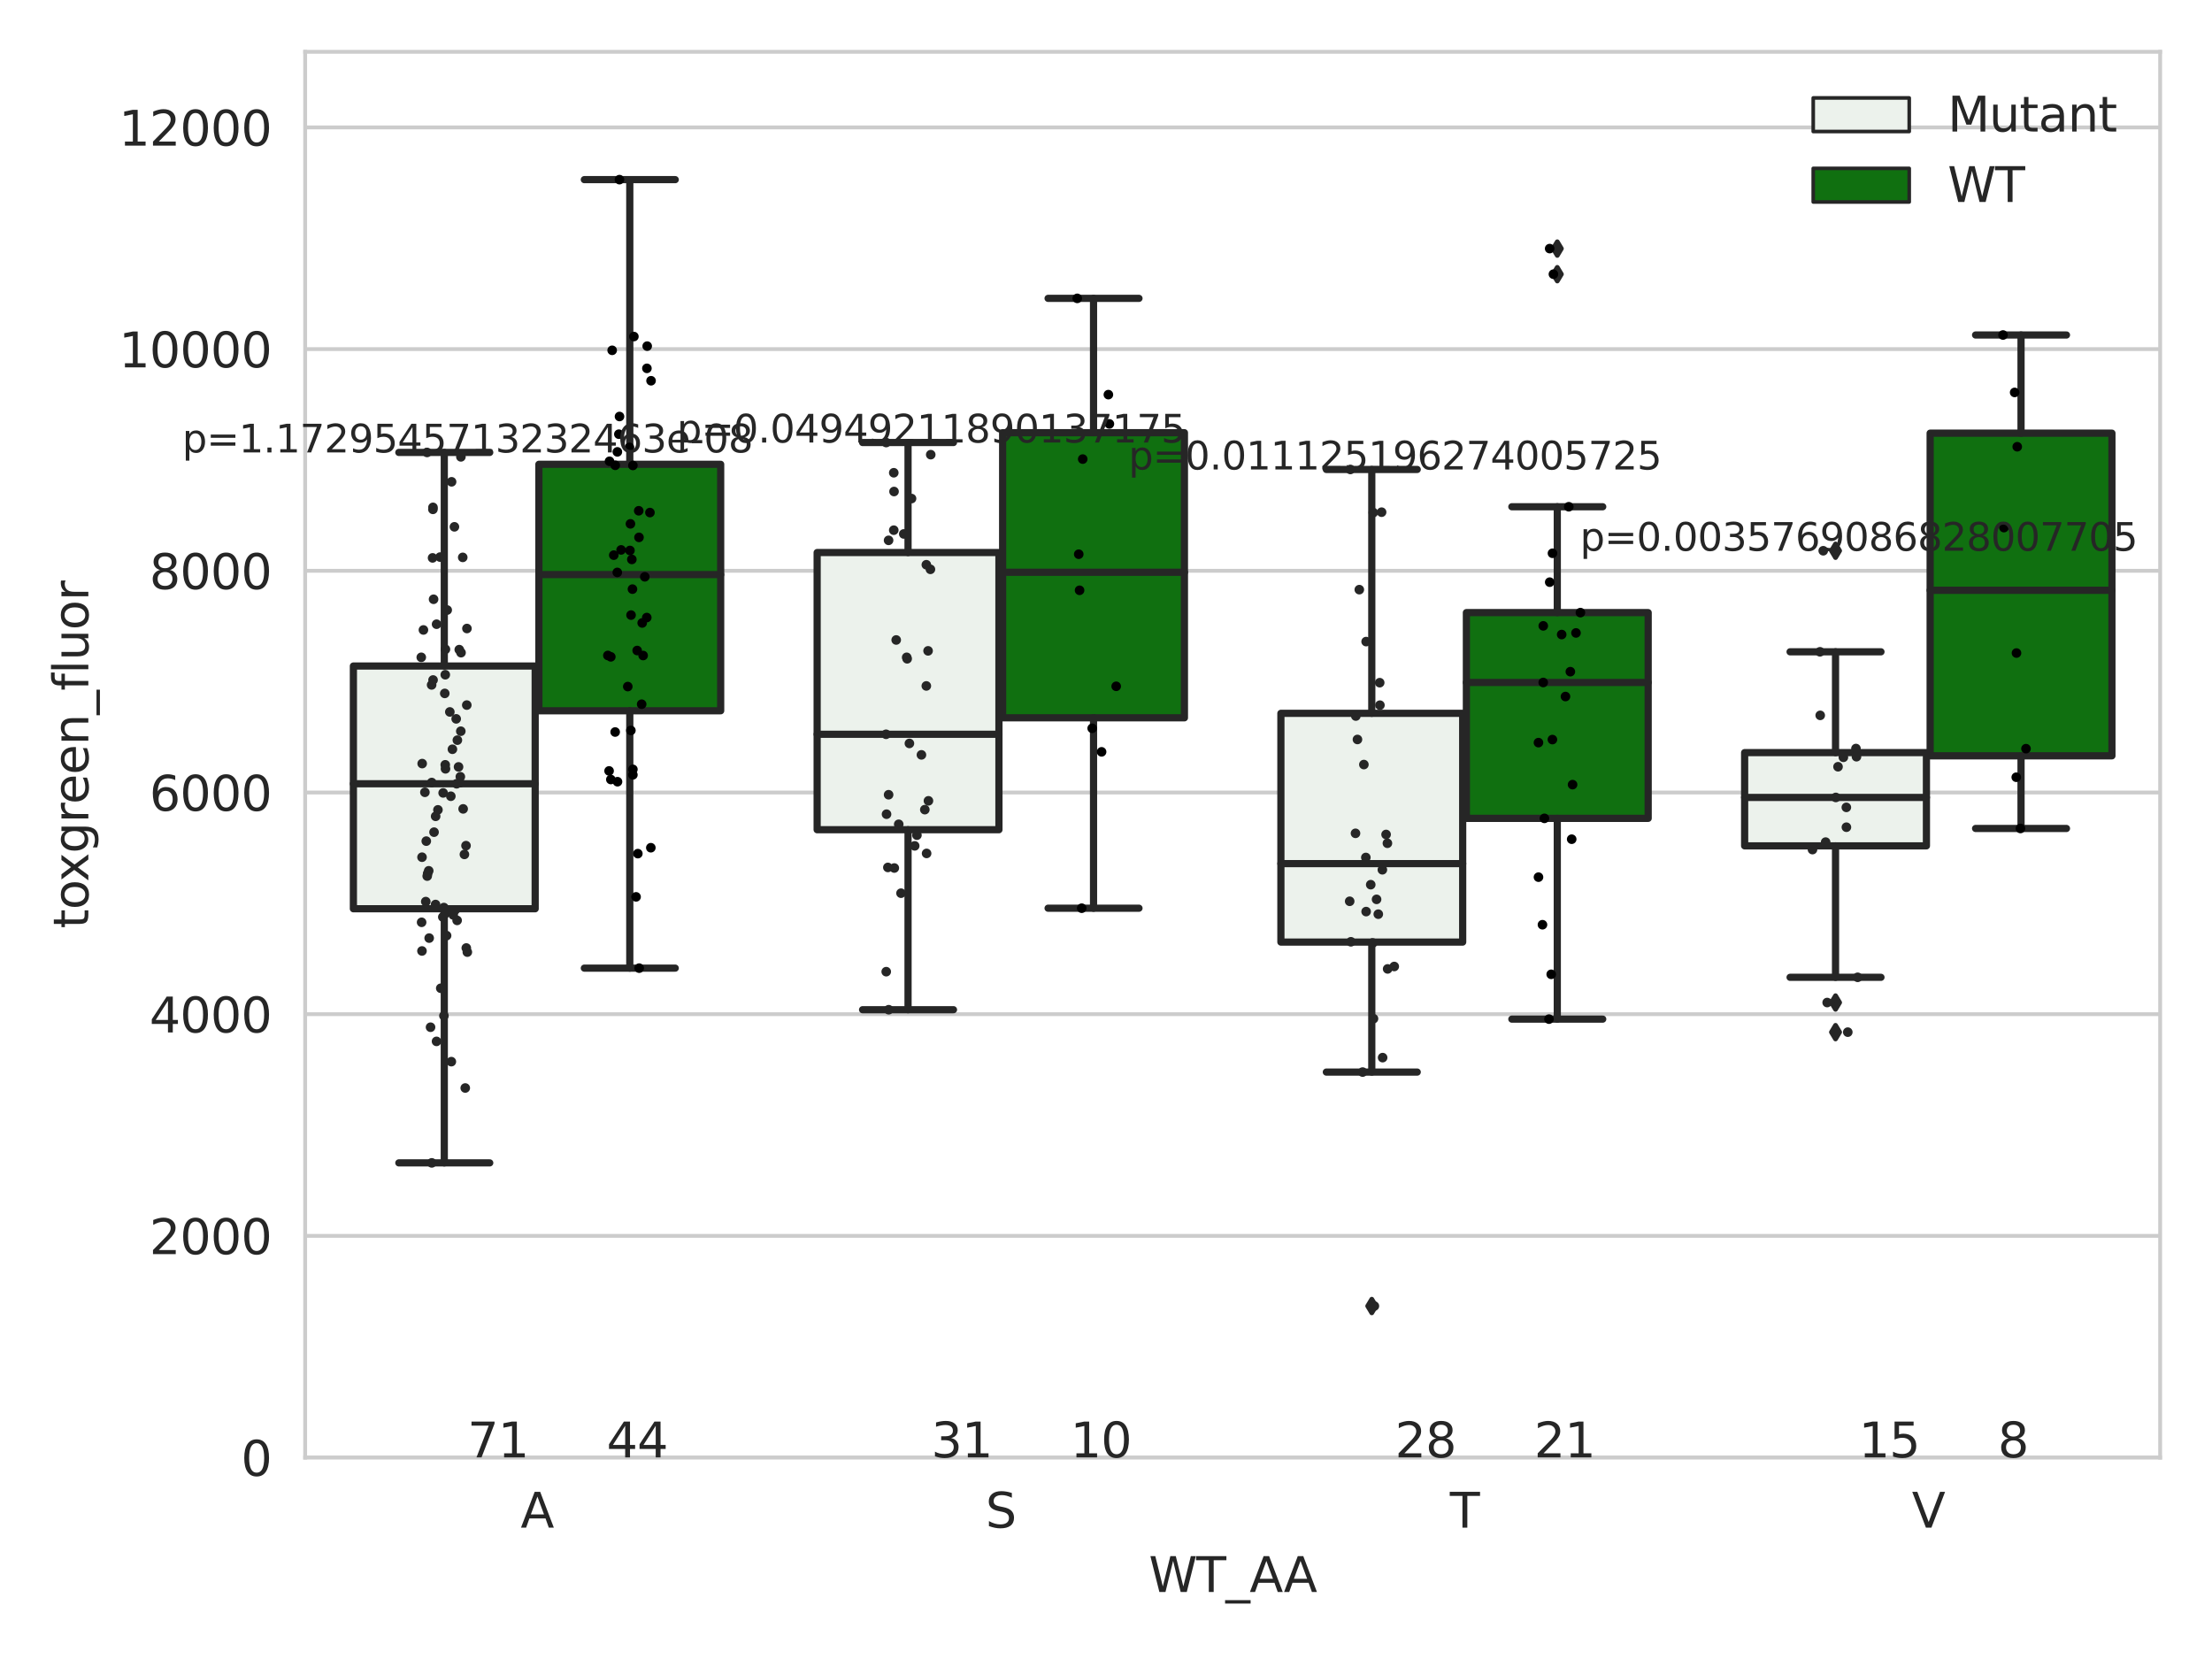 <?xml version="1.0" encoding="utf-8" standalone="no"?>
<!DOCTYPE svg PUBLIC "-//W3C//DTD SVG 1.1//EN"
  "http://www.w3.org/Graphics/SVG/1.1/DTD/svg11.dtd">
<svg xmlns:xlink="http://www.w3.org/1999/xlink" width="460.8pt" height="345.6pt" viewBox="0 0 460.8 345.6" xmlns="http://www.w3.org/2000/svg" version="1.1">
 <defs>
  <style type="text/css">*{stroke-linejoin: round; stroke-linecap: butt}</style>
 </defs>
 <g id="figure_1">
  <g id="patch_1">
   <path d="M 0 345.6 
L 460.8 345.6 
L 460.8 0 
L 0 0 
z
" style="fill: #ffffff"/>
  </g>
  <g id="axes_1">
   <g id="patch_2">
    <path d="M 63.571 303.64 
L 450 303.64 
L 450 10.8 
L 63.571 10.8 
z
" style="fill: #ffffff"/>
   </g>
   <g id="matplotlib.axis_1">
    <g id="xtick_1">
     <g id="text_1">
      <!-- A -->
      <g style="fill: #262626" transform="translate(108.455 318.238)scale(0.1 -0.1)">
       <defs>
        <path id="DejaVuSans-41" d="M 2188 4044 
L 1331 1722 
L 3047 1722 
L 2188 4044 
z
M 1831 4666 
L 2547 4666 
L 4325 0 
L 3669 0 
L 3244 1197 
L 1141 1197 
L 716 0 
L 50 0 
L 1831 4666 
z
" transform="scale(0.016)"/>
       </defs>
       <use xlink:href="#DejaVuSans-41"/>
      </g>
     </g>
    </g>
    <g id="xtick_2">
     <g id="text_2">
      <!-- S -->
      <g style="fill: #262626" transform="translate(205.308 318.238)scale(0.1 -0.1)">
       <defs>
        <path id="DejaVuSans-53" d="M 3425 4513 
L 3425 3897 
Q 3066 4069 2747 4153 
Q 2428 4238 2131 4238 
Q 1616 4238 1336 4038 
Q 1056 3838 1056 3469 
Q 1056 3159 1242 3001 
Q 1428 2844 1947 2747 
L 2328 2669 
Q 3034 2534 3370 2195 
Q 3706 1856 3706 1288 
Q 3706 609 3251 259 
Q 2797 -91 1919 -91 
Q 1588 -91 1214 -16 
Q 841 59 441 206 
L 441 856 
Q 825 641 1194 531 
Q 1563 422 1919 422 
Q 2459 422 2753 634 
Q 3047 847 3047 1241 
Q 3047 1584 2836 1778 
Q 2625 1972 2144 2069 
L 1759 2144 
Q 1053 2284 737 2584 
Q 422 2884 422 3419 
Q 422 4038 858 4394 
Q 1294 4750 2059 4750 
Q 2388 4750 2728 4690 
Q 3069 4631 3425 4513 
z
" transform="scale(0.016)"/>
       </defs>
       <use xlink:href="#DejaVuSans-53"/>
      </g>
     </g>
    </g>
    <g id="xtick_3">
     <g id="text_3">
      <!-- T -->
      <g style="fill: #262626" transform="translate(302.035 318.238)scale(0.1 -0.1)">
       <defs>
        <path id="DejaVuSans-54" d="M -19 4666 
L 3928 4666 
L 3928 4134 
L 2272 4134 
L 2272 0 
L 1638 0 
L 1638 4134 
L -19 4134 
L -19 4666 
z
" transform="scale(0.016)"/>
       </defs>
       <use xlink:href="#DejaVuSans-54"/>
      </g>
     </g>
    </g>
    <g id="xtick_4">
     <g id="text_4">
      <!-- V -->
      <g style="fill: #262626" transform="translate(398.276 318.238)scale(0.1 -0.1)">
       <defs>
        <path id="DejaVuSans-56" d="M 1831 0 
L 50 4666 
L 709 4666 
L 2188 738 
L 3669 4666 
L 4325 4666 
L 2547 0 
L 1831 0 
z
" transform="scale(0.016)"/>
       </defs>
       <use xlink:href="#DejaVuSans-56"/>
      </g>
     </g>
    </g>
    <g id="text_5">
     <!-- WT_AA -->
     <g style="fill: #262626" transform="translate(239.31 331.638)scale(0.1 -0.1)">
      <defs>
       <path id="DejaVuSans-57" d="M 213 4666 
L 850 4666 
L 1831 722 
L 2809 4666 
L 3519 4666 
L 4500 722 
L 5478 4666 
L 6119 4666 
L 4947 0 
L 4153 0 
L 3169 4050 
L 2175 0 
L 1381 0 
L 213 4666 
z
" transform="scale(0.016)"/>
       <path id="DejaVuSans-5f" d="M 3263 -1063 
L 3263 -1509 
L -63 -1509 
L -63 -1063 
L 3263 -1063 
z
" transform="scale(0.016)"/>
      </defs>
      <use xlink:href="#DejaVuSans-57"/>
      <use xlink:href="#DejaVuSans-54" x="98.877"/>
      <use xlink:href="#DejaVuSans-5f" x="159.961"/>
      <use xlink:href="#DejaVuSans-41" x="209.961"/>
      <use xlink:href="#DejaVuSans-41" x="281.119"/>
     </g>
    </g>
   </g>
   <g id="matplotlib.axis_2">
    <g id="ytick_1">
     <g id="line2d_1">
      <path d="M 63.571 303.64 
L 450 303.64 
" clip-path="url(#pd4a7959fe8)" style="fill: none; stroke: #cccccc; stroke-width: 0.8; stroke-linecap: round"/>
     </g>
     <g id="text_6">
      <!-- 0 -->
      <g style="fill: #262626" transform="translate(50.209 307.439)scale(0.1 -0.1)">
       <defs>
        <path id="DejaVuSans-30" d="M 2034 4250 
Q 1547 4250 1301 3770 
Q 1056 3291 1056 2328 
Q 1056 1369 1301 889 
Q 1547 409 2034 409 
Q 2525 409 2770 889 
Q 3016 1369 3016 2328 
Q 3016 3291 2770 3770 
Q 2525 4250 2034 4250 
z
M 2034 4750 
Q 2819 4750 3233 4129 
Q 3647 3509 3647 2328 
Q 3647 1150 3233 529 
Q 2819 -91 2034 -91 
Q 1250 -91 836 529 
Q 422 1150 422 2328 
Q 422 3509 836 4129 
Q 1250 4750 2034 4750 
z
" transform="scale(0.016)"/>
       </defs>
       <use xlink:href="#DejaVuSans-30"/>
      </g>
     </g>
    </g>
    <g id="ytick_2">
     <g id="line2d_2">
      <path d="M 63.571 257.457 
L 450 257.457 
" clip-path="url(#pd4a7959fe8)" style="fill: none; stroke: #cccccc; stroke-width: 0.8; stroke-linecap: round"/>
     </g>
     <g id="text_7">
      <!-- 2000 -->
      <g style="fill: #262626" transform="translate(31.121 261.256)scale(0.1 -0.1)">
       <defs>
        <path id="DejaVuSans-32" d="M 1228 531 
L 3431 531 
L 3431 0 
L 469 0 
L 469 531 
Q 828 903 1448 1529 
Q 2069 2156 2228 2338 
Q 2531 2678 2651 2914 
Q 2772 3150 2772 3378 
Q 2772 3750 2511 3984 
Q 2250 4219 1831 4219 
Q 1534 4219 1204 4116 
Q 875 4013 500 3803 
L 500 4441 
Q 881 4594 1212 4672 
Q 1544 4750 1819 4750 
Q 2544 4750 2975 4387 
Q 3406 4025 3406 3419 
Q 3406 3131 3298 2873 
Q 3191 2616 2906 2266 
Q 2828 2175 2409 1742 
Q 1991 1309 1228 531 
z
" transform="scale(0.016)"/>
       </defs>
       <use xlink:href="#DejaVuSans-32"/>
       <use xlink:href="#DejaVuSans-30" x="63.623"/>
       <use xlink:href="#DejaVuSans-30" x="127.246"/>
       <use xlink:href="#DejaVuSans-30" x="190.869"/>
      </g>
     </g>
    </g>
    <g id="ytick_3">
     <g id="line2d_3">
      <path d="M 63.571 211.274 
L 450 211.274 
" clip-path="url(#pd4a7959fe8)" style="fill: none; stroke: #cccccc; stroke-width: 0.8; stroke-linecap: round"/>
     </g>
     <g id="text_8">
      <!-- 4000 -->
      <g style="fill: #262626" transform="translate(31.121 215.073)scale(0.1 -0.1)">
       <defs>
        <path id="DejaVuSans-34" d="M 2419 4116 
L 825 1625 
L 2419 1625 
L 2419 4116 
z
M 2253 4666 
L 3047 4666 
L 3047 1625 
L 3713 1625 
L 3713 1100 
L 3047 1100 
L 3047 0 
L 2419 0 
L 2419 1100 
L 313 1100 
L 313 1709 
L 2253 4666 
z
" transform="scale(0.016)"/>
       </defs>
       <use xlink:href="#DejaVuSans-34"/>
       <use xlink:href="#DejaVuSans-30" x="63.623"/>
       <use xlink:href="#DejaVuSans-30" x="127.246"/>
       <use xlink:href="#DejaVuSans-30" x="190.869"/>
      </g>
     </g>
    </g>
    <g id="ytick_4">
     <g id="line2d_4">
      <path d="M 63.571 165.091 
L 450 165.091 
" clip-path="url(#pd4a7959fe8)" style="fill: none; stroke: #cccccc; stroke-width: 0.8; stroke-linecap: round"/>
     </g>
     <g id="text_9">
      <!-- 6000 -->
      <g style="fill: #262626" transform="translate(31.121 168.89)scale(0.1 -0.1)">
       <defs>
        <path id="DejaVuSans-36" d="M 2113 2584 
Q 1688 2584 1439 2293 
Q 1191 2003 1191 1497 
Q 1191 994 1439 701 
Q 1688 409 2113 409 
Q 2538 409 2786 701 
Q 3034 994 3034 1497 
Q 3034 2003 2786 2293 
Q 2538 2584 2113 2584 
z
M 3366 4563 
L 3366 3988 
Q 3128 4100 2886 4159 
Q 2644 4219 2406 4219 
Q 1781 4219 1451 3797 
Q 1122 3375 1075 2522 
Q 1259 2794 1537 2939 
Q 1816 3084 2150 3084 
Q 2853 3084 3261 2657 
Q 3669 2231 3669 1497 
Q 3669 778 3244 343 
Q 2819 -91 2113 -91 
Q 1303 -91 875 529 
Q 447 1150 447 2328 
Q 447 3434 972 4092 
Q 1497 4750 2381 4750 
Q 2619 4750 2861 4703 
Q 3103 4656 3366 4563 
z
" transform="scale(0.016)"/>
       </defs>
       <use xlink:href="#DejaVuSans-36"/>
       <use xlink:href="#DejaVuSans-30" x="63.623"/>
       <use xlink:href="#DejaVuSans-30" x="127.246"/>
       <use xlink:href="#DejaVuSans-30" x="190.869"/>
      </g>
     </g>
    </g>
    <g id="ytick_5">
     <g id="line2d_5">
      <path d="M 63.571 118.908 
L 450 118.908 
" clip-path="url(#pd4a7959fe8)" style="fill: none; stroke: #cccccc; stroke-width: 0.8; stroke-linecap: round"/>
     </g>
     <g id="text_10">
      <!-- 8000 -->
      <g style="fill: #262626" transform="translate(31.121 122.707)scale(0.1 -0.1)">
       <defs>
        <path id="DejaVuSans-38" d="M 2034 2216 
Q 1584 2216 1326 1975 
Q 1069 1734 1069 1313 
Q 1069 891 1326 650 
Q 1584 409 2034 409 
Q 2484 409 2743 651 
Q 3003 894 3003 1313 
Q 3003 1734 2745 1975 
Q 2488 2216 2034 2216 
z
M 1403 2484 
Q 997 2584 770 2862 
Q 544 3141 544 3541 
Q 544 4100 942 4425 
Q 1341 4750 2034 4750 
Q 2731 4750 3128 4425 
Q 3525 4100 3525 3541 
Q 3525 3141 3298 2862 
Q 3072 2584 2669 2484 
Q 3125 2378 3379 2068 
Q 3634 1759 3634 1313 
Q 3634 634 3220 271 
Q 2806 -91 2034 -91 
Q 1263 -91 848 271 
Q 434 634 434 1313 
Q 434 1759 690 2068 
Q 947 2378 1403 2484 
z
M 1172 3481 
Q 1172 3119 1398 2916 
Q 1625 2713 2034 2713 
Q 2441 2713 2670 2916 
Q 2900 3119 2900 3481 
Q 2900 3844 2670 4047 
Q 2441 4250 2034 4250 
Q 1625 4250 1398 4047 
Q 1172 3844 1172 3481 
z
" transform="scale(0.016)"/>
       </defs>
       <use xlink:href="#DejaVuSans-38"/>
       <use xlink:href="#DejaVuSans-30" x="63.623"/>
       <use xlink:href="#DejaVuSans-30" x="127.246"/>
       <use xlink:href="#DejaVuSans-30" x="190.869"/>
      </g>
     </g>
    </g>
    <g id="ytick_6">
     <g id="line2d_6">
      <path d="M 63.571 72.725 
L 450 72.725 
" clip-path="url(#pd4a7959fe8)" style="fill: none; stroke: #cccccc; stroke-width: 0.8; stroke-linecap: round"/>
     </g>
     <g id="text_11">
      <!-- 10000 -->
      <g style="fill: #262626" transform="translate(24.759 76.525)scale(0.1 -0.1)">
       <defs>
        <path id="DejaVuSans-31" d="M 794 531 
L 1825 531 
L 1825 4091 
L 703 3866 
L 703 4441 
L 1819 4666 
L 2450 4666 
L 2450 531 
L 3481 531 
L 3481 0 
L 794 0 
L 794 531 
z
" transform="scale(0.016)"/>
       </defs>
       <use xlink:href="#DejaVuSans-31"/>
       <use xlink:href="#DejaVuSans-30" x="63.623"/>
       <use xlink:href="#DejaVuSans-30" x="127.246"/>
       <use xlink:href="#DejaVuSans-30" x="190.869"/>
       <use xlink:href="#DejaVuSans-30" x="254.492"/>
      </g>
     </g>
    </g>
    <g id="ytick_7">
     <g id="line2d_7">
      <path d="M 63.571 26.542 
L 450 26.542 
" clip-path="url(#pd4a7959fe8)" style="fill: none; stroke: #cccccc; stroke-width: 0.8; stroke-linecap: round"/>
     </g>
     <g id="text_12">
      <!-- 12000 -->
      <g style="fill: #262626" transform="translate(24.759 30.342)scale(0.1 -0.1)">
       <use xlink:href="#DejaVuSans-31"/>
       <use xlink:href="#DejaVuSans-32" x="63.623"/>
       <use xlink:href="#DejaVuSans-30" x="127.246"/>
       <use xlink:href="#DejaVuSans-30" x="190.869"/>
       <use xlink:href="#DejaVuSans-30" x="254.492"/>
      </g>
     </g>
    </g>
    <g id="text_13">
     <!-- toxgreen_fluor -->
     <g style="fill: #262626" transform="translate(18.401 193.415)rotate(-90)scale(0.1 -0.1)">
      <defs>
       <path id="DejaVuSans-74" d="M 1172 4494 
L 1172 3500 
L 2356 3500 
L 2356 3053 
L 1172 3053 
L 1172 1153 
Q 1172 725 1289 603 
Q 1406 481 1766 481 
L 2356 481 
L 2356 0 
L 1766 0 
Q 1100 0 847 248 
Q 594 497 594 1153 
L 594 3053 
L 172 3053 
L 172 3500 
L 594 3500 
L 594 4494 
L 1172 4494 
z
" transform="scale(0.016)"/>
       <path id="DejaVuSans-6f" d="M 1959 3097 
Q 1497 3097 1228 2736 
Q 959 2375 959 1747 
Q 959 1119 1226 758 
Q 1494 397 1959 397 
Q 2419 397 2687 759 
Q 2956 1122 2956 1747 
Q 2956 2369 2687 2733 
Q 2419 3097 1959 3097 
z
M 1959 3584 
Q 2709 3584 3137 3096 
Q 3566 2609 3566 1747 
Q 3566 888 3137 398 
Q 2709 -91 1959 -91 
Q 1206 -91 779 398 
Q 353 888 353 1747 
Q 353 2609 779 3096 
Q 1206 3584 1959 3584 
z
" transform="scale(0.016)"/>
       <path id="DejaVuSans-78" d="M 3513 3500 
L 2247 1797 
L 3578 0 
L 2900 0 
L 1881 1375 
L 863 0 
L 184 0 
L 1544 1831 
L 300 3500 
L 978 3500 
L 1906 2253 
L 2834 3500 
L 3513 3500 
z
" transform="scale(0.016)"/>
       <path id="DejaVuSans-67" d="M 2906 1791 
Q 2906 2416 2648 2759 
Q 2391 3103 1925 3103 
Q 1463 3103 1205 2759 
Q 947 2416 947 1791 
Q 947 1169 1205 825 
Q 1463 481 1925 481 
Q 2391 481 2648 825 
Q 2906 1169 2906 1791 
z
M 3481 434 
Q 3481 -459 3084 -895 
Q 2688 -1331 1869 -1331 
Q 1566 -1331 1297 -1286 
Q 1028 -1241 775 -1147 
L 775 -588 
Q 1028 -725 1275 -790 
Q 1522 -856 1778 -856 
Q 2344 -856 2625 -561 
Q 2906 -266 2906 331 
L 2906 616 
Q 2728 306 2450 153 
Q 2172 0 1784 0 
Q 1141 0 747 490 
Q 353 981 353 1791 
Q 353 2603 747 3093 
Q 1141 3584 1784 3584 
Q 2172 3584 2450 3431 
Q 2728 3278 2906 2969 
L 2906 3500 
L 3481 3500 
L 3481 434 
z
" transform="scale(0.016)"/>
       <path id="DejaVuSans-72" d="M 2631 2963 
Q 2534 3019 2420 3045 
Q 2306 3072 2169 3072 
Q 1681 3072 1420 2755 
Q 1159 2438 1159 1844 
L 1159 0 
L 581 0 
L 581 3500 
L 1159 3500 
L 1159 2956 
Q 1341 3275 1631 3429 
Q 1922 3584 2338 3584 
Q 2397 3584 2469 3576 
Q 2541 3569 2628 3553 
L 2631 2963 
z
" transform="scale(0.016)"/>
       <path id="DejaVuSans-65" d="M 3597 1894 
L 3597 1613 
L 953 1613 
Q 991 1019 1311 708 
Q 1631 397 2203 397 
Q 2534 397 2845 478 
Q 3156 559 3463 722 
L 3463 178 
Q 3153 47 2828 -22 
Q 2503 -91 2169 -91 
Q 1331 -91 842 396 
Q 353 884 353 1716 
Q 353 2575 817 3079 
Q 1281 3584 2069 3584 
Q 2775 3584 3186 3129 
Q 3597 2675 3597 1894 
z
M 3022 2063 
Q 3016 2534 2758 2815 
Q 2500 3097 2075 3097 
Q 1594 3097 1305 2825 
Q 1016 2553 972 2059 
L 3022 2063 
z
" transform="scale(0.016)"/>
       <path id="DejaVuSans-6e" d="M 3513 2113 
L 3513 0 
L 2938 0 
L 2938 2094 
Q 2938 2591 2744 2837 
Q 2550 3084 2163 3084 
Q 1697 3084 1428 2787 
Q 1159 2491 1159 1978 
L 1159 0 
L 581 0 
L 581 3500 
L 1159 3500 
L 1159 2956 
Q 1366 3272 1645 3428 
Q 1925 3584 2291 3584 
Q 2894 3584 3203 3211 
Q 3513 2838 3513 2113 
z
" transform="scale(0.016)"/>
       <path id="DejaVuSans-66" d="M 2375 4863 
L 2375 4384 
L 1825 4384 
Q 1516 4384 1395 4259 
Q 1275 4134 1275 3809 
L 1275 3500 
L 2222 3500 
L 2222 3053 
L 1275 3053 
L 1275 0 
L 697 0 
L 697 3053 
L 147 3053 
L 147 3500 
L 697 3500 
L 697 3744 
Q 697 4328 969 4595 
Q 1241 4863 1831 4863 
L 2375 4863 
z
" transform="scale(0.016)"/>
       <path id="DejaVuSans-6c" d="M 603 4863 
L 1178 4863 
L 1178 0 
L 603 0 
L 603 4863 
z
" transform="scale(0.016)"/>
       <path id="DejaVuSans-75" d="M 544 1381 
L 544 3500 
L 1119 3500 
L 1119 1403 
Q 1119 906 1312 657 
Q 1506 409 1894 409 
Q 2359 409 2629 706 
Q 2900 1003 2900 1516 
L 2900 3500 
L 3475 3500 
L 3475 0 
L 2900 0 
L 2900 538 
Q 2691 219 2414 64 
Q 2138 -91 1772 -91 
Q 1169 -91 856 284 
Q 544 659 544 1381 
z
M 1991 3584 
L 1991 3584 
z
" transform="scale(0.016)"/>
      </defs>
      <use xlink:href="#DejaVuSans-74"/>
      <use xlink:href="#DejaVuSans-6f" x="39.209"/>
      <use xlink:href="#DejaVuSans-78" x="97.266"/>
      <use xlink:href="#DejaVuSans-67" x="156.445"/>
      <use xlink:href="#DejaVuSans-72" x="219.922"/>
      <use xlink:href="#DejaVuSans-65" x="258.785"/>
      <use xlink:href="#DejaVuSans-65" x="320.309"/>
      <use xlink:href="#DejaVuSans-6e" x="381.832"/>
      <use xlink:href="#DejaVuSans-5f" x="445.211"/>
      <use xlink:href="#DejaVuSans-66" x="495.211"/>
      <use xlink:href="#DejaVuSans-6c" x="530.416"/>
      <use xlink:href="#DejaVuSans-75" x="558.199"/>
      <use xlink:href="#DejaVuSans-6f" x="621.578"/>
      <use xlink:href="#DejaVuSans-72" x="682.76"/>
     </g>
    </g>
   </g>
   <g id="patch_3">
    <path d="M 73.618 189.312 
L 111.488 189.312 
L 111.488 138.745 
L 73.618 138.745 
L 73.618 189.312 
z
" clip-path="url(#pd4a7959fe8)" style="fill: #ecf2ec; stroke: #262626; stroke-width: 1.5; stroke-linejoin: miter"/>
   </g>
   <g id="patch_4">
    <path d="M 112.261 148.066 
L 150.131 148.066 
L 150.131 96.722 
L 112.261 96.722 
L 112.261 148.066 
z
" clip-path="url(#pd4a7959fe8)" style="fill: #107010; stroke: #262626; stroke-width: 1.5; stroke-linejoin: miter"/>
   </g>
   <g id="patch_5">
    <path d="M 170.226 172.847 
L 208.096 172.847 
L 208.096 115.105 
L 170.226 115.105 
L 170.226 172.847 
z
" clip-path="url(#pd4a7959fe8)" style="fill: #ecf2ec; stroke: #262626; stroke-width: 1.5; stroke-linejoin: miter"/>
   </g>
   <g id="patch_6">
    <path d="M 208.868 149.532 
L 246.738 149.532 
L 246.738 90.139 
L 208.868 90.139 
L 208.868 149.532 
z
" clip-path="url(#pd4a7959fe8)" style="fill: #107010; stroke: #262626; stroke-width: 1.5; stroke-linejoin: miter"/>
   </g>
   <g id="patch_7">
    <path d="M 266.833 196.251 
L 304.703 196.251 
L 304.703 148.598 
L 266.833 148.598 
L 266.833 196.251 
z
" clip-path="url(#pd4a7959fe8)" style="fill: #ecf2ec; stroke: #262626; stroke-width: 1.5; stroke-linejoin: miter"/>
   </g>
   <g id="patch_8">
    <path d="M 305.476 170.478 
L 343.346 170.478 
L 343.346 127.617 
L 305.476 127.617 
L 305.476 170.478 
z
" clip-path="url(#pd4a7959fe8)" style="fill: #107010; stroke: #262626; stroke-width: 1.5; stroke-linejoin: miter"/>
   </g>
   <g id="patch_9">
    <path d="M 363.44 176.206 
L 401.31 176.206 
L 401.31 156.785 
L 363.44 156.785 
L 363.44 176.206 
z
" clip-path="url(#pd4a7959fe8)" style="fill: #ecf2ec; stroke: #262626; stroke-width: 1.5; stroke-linejoin: miter"/>
   </g>
   <g id="patch_10">
    <path d="M 402.083 157.452 
L 439.953 157.452 
L 439.953 90.237 
L 402.083 90.237 
L 402.083 157.452 
z
" clip-path="url(#pd4a7959fe8)" style="fill: #107010; stroke: #262626; stroke-width: 1.5; stroke-linejoin: miter"/>
   </g>
   <g id="patch_11">
    <path d="M 111.875 303.64 
L 111.875 303.64 
L 111.875 303.64 
L 111.875 303.64 
z
" clip-path="url(#pd4a7959fe8)" style="fill: #ecf2ec; stroke: #262626; stroke-width: 0.75; stroke-linejoin: miter"/>
   </g>
   <g id="patch_12">
    <path d="M 111.875 303.64 
L 111.875 303.64 
L 111.875 303.64 
L 111.875 303.64 
z
" clip-path="url(#pd4a7959fe8)" style="fill: #107010; stroke: #262626; stroke-width: 0.75; stroke-linejoin: miter"/>
   </g>
   <g id="PathCollection_1"/>
   <g id="PathCollection_2"/>
   <g id="line2d_8">
    <path d="M 92.553 189.312 
L 92.553 242.249 
" clip-path="url(#pd4a7959fe8)" style="fill: none; stroke: #262626; stroke-width: 1.5; stroke-linecap: round"/>
   </g>
   <g id="line2d_9">
    <path d="M 92.553 138.745 
L 92.553 94.251 
" clip-path="url(#pd4a7959fe8)" style="fill: none; stroke: #262626; stroke-width: 1.5; stroke-linecap: round"/>
   </g>
   <g id="line2d_10">
    <path d="M 83.086 242.249 
L 102.021 242.249 
" clip-path="url(#pd4a7959fe8)" style="fill: none; stroke: #262626; stroke-width: 1.5; stroke-linecap: round"/>
   </g>
   <g id="line2d_11">
    <path d="M 83.086 94.251 
L 102.021 94.251 
" clip-path="url(#pd4a7959fe8)" style="fill: none; stroke: #262626; stroke-width: 1.5; stroke-linecap: round"/>
   </g>
   <g id="line2d_12"/>
   <g id="line2d_13">
    <path d="M 131.196 148.066 
L 131.196 201.68 
" clip-path="url(#pd4a7959fe8)" style="fill: none; stroke: #262626; stroke-width: 1.5; stroke-linecap: round"/>
   </g>
   <g id="line2d_14">
    <path d="M 131.196 96.722 
L 131.196 37.422 
" clip-path="url(#pd4a7959fe8)" style="fill: none; stroke: #262626; stroke-width: 1.5; stroke-linecap: round"/>
   </g>
   <g id="line2d_15">
    <path d="M 121.729 201.68 
L 140.664 201.68 
" clip-path="url(#pd4a7959fe8)" style="fill: none; stroke: #262626; stroke-width: 1.5; stroke-linecap: round"/>
   </g>
   <g id="line2d_16">
    <path d="M 121.729 37.422 
L 140.664 37.422 
" clip-path="url(#pd4a7959fe8)" style="fill: none; stroke: #262626; stroke-width: 1.5; stroke-linecap: round"/>
   </g>
   <g id="line2d_17"/>
   <g id="line2d_18">
    <path d="M 189.161 172.847 
L 189.161 210.341 
" clip-path="url(#pd4a7959fe8)" style="fill: none; stroke: #262626; stroke-width: 1.5; stroke-linecap: round"/>
   </g>
   <g id="line2d_19">
    <path d="M 189.161 115.105 
L 189.161 92.188 
" clip-path="url(#pd4a7959fe8)" style="fill: none; stroke: #262626; stroke-width: 1.5; stroke-linecap: round"/>
   </g>
   <g id="line2d_20">
    <path d="M 179.693 210.341 
L 198.628 210.341 
" clip-path="url(#pd4a7959fe8)" style="fill: none; stroke: #262626; stroke-width: 1.5; stroke-linecap: round"/>
   </g>
   <g id="line2d_21">
    <path d="M 179.693 92.188 
L 198.628 92.188 
" clip-path="url(#pd4a7959fe8)" style="fill: none; stroke: #262626; stroke-width: 1.5; stroke-linecap: round"/>
   </g>
   <g id="line2d_22"/>
   <g id="line2d_23">
    <path d="M 227.803 149.532 
L 227.803 189.196 
" clip-path="url(#pd4a7959fe8)" style="fill: none; stroke: #262626; stroke-width: 1.5; stroke-linecap: round"/>
   </g>
   <g id="line2d_24">
    <path d="M 227.803 90.139 
L 227.803 62.154 
" clip-path="url(#pd4a7959fe8)" style="fill: none; stroke: #262626; stroke-width: 1.5; stroke-linecap: round"/>
   </g>
   <g id="line2d_25">
    <path d="M 218.336 189.196 
L 237.271 189.196 
" clip-path="url(#pd4a7959fe8)" style="fill: none; stroke: #262626; stroke-width: 1.5; stroke-linecap: round"/>
   </g>
   <g id="line2d_26">
    <path d="M 218.336 62.154 
L 237.271 62.154 
" clip-path="url(#pd4a7959fe8)" style="fill: none; stroke: #262626; stroke-width: 1.5; stroke-linecap: round"/>
   </g>
   <g id="line2d_27"/>
   <g id="line2d_28">
    <path d="M 285.768 196.251 
L 285.768 223.333 
" clip-path="url(#pd4a7959fe8)" style="fill: none; stroke: #262626; stroke-width: 1.5; stroke-linecap: round"/>
   </g>
   <g id="line2d_29">
    <path d="M 285.768 148.598 
L 285.768 97.796 
" clip-path="url(#pd4a7959fe8)" style="fill: none; stroke: #262626; stroke-width: 1.5; stroke-linecap: round"/>
   </g>
   <g id="line2d_30">
    <path d="M 276.3 223.333 
L 295.235 223.333 
" clip-path="url(#pd4a7959fe8)" style="fill: none; stroke: #262626; stroke-width: 1.5; stroke-linecap: round"/>
   </g>
   <g id="line2d_31">
    <path d="M 276.3 97.796 
L 295.235 97.796 
" clip-path="url(#pd4a7959fe8)" style="fill: none; stroke: #262626; stroke-width: 1.5; stroke-linecap: round"/>
   </g>
   <g id="line2d_32">
    <defs>
     <path id="m3a5b64bf0c" d="M -0 1.414 
L 0.849 0 
L 0 -1.414 
L -0.849 -0 
z
" style="stroke: #262626; stroke-linejoin: miter"/>
    </defs>
    <g clip-path="url(#pd4a7959fe8)">
     <use xlink:href="#m3a5b64bf0c" x="285.768" y="272.07" style="fill: #262626; stroke: #262626; stroke-linejoin: miter"/>
    </g>
   </g>
   <g id="line2d_33">
    <path d="M 324.411 170.478 
L 324.411 212.303 
" clip-path="url(#pd4a7959fe8)" style="fill: none; stroke: #262626; stroke-width: 1.5; stroke-linecap: round"/>
   </g>
   <g id="line2d_34">
    <path d="M 324.411 127.617 
L 324.411 105.565 
" clip-path="url(#pd4a7959fe8)" style="fill: none; stroke: #262626; stroke-width: 1.5; stroke-linecap: round"/>
   </g>
   <g id="line2d_35">
    <path d="M 314.943 212.303 
L 333.878 212.303 
" clip-path="url(#pd4a7959fe8)" style="fill: none; stroke: #262626; stroke-width: 1.5; stroke-linecap: round"/>
   </g>
   <g id="line2d_36">
    <path d="M 314.943 105.565 
L 333.878 105.565 
" clip-path="url(#pd4a7959fe8)" style="fill: none; stroke: #262626; stroke-width: 1.5; stroke-linecap: round"/>
   </g>
   <g id="line2d_37">
    <g clip-path="url(#pd4a7959fe8)">
     <use xlink:href="#m3a5b64bf0c" x="324.411" y="57.119" style="fill: #262626; stroke: #262626; stroke-linejoin: miter"/>
     <use xlink:href="#m3a5b64bf0c" x="324.411" y="51.787" style="fill: #262626; stroke: #262626; stroke-linejoin: miter"/>
    </g>
   </g>
   <g id="line2d_38">
    <path d="M 382.375 176.206 
L 382.375 203.593 
" clip-path="url(#pd4a7959fe8)" style="fill: none; stroke: #262626; stroke-width: 1.5; stroke-linecap: round"/>
   </g>
   <g id="line2d_39">
    <path d="M 382.375 156.785 
L 382.375 135.782 
" clip-path="url(#pd4a7959fe8)" style="fill: none; stroke: #262626; stroke-width: 1.5; stroke-linecap: round"/>
   </g>
   <g id="line2d_40">
    <path d="M 372.907 203.593 
L 391.842 203.593 
" clip-path="url(#pd4a7959fe8)" style="fill: none; stroke: #262626; stroke-width: 1.5; stroke-linecap: round"/>
   </g>
   <g id="line2d_41">
    <path d="M 372.907 135.782 
L 391.842 135.782 
" clip-path="url(#pd4a7959fe8)" style="fill: none; stroke: #262626; stroke-width: 1.5; stroke-linecap: round"/>
   </g>
   <g id="line2d_42">
    <g clip-path="url(#pd4a7959fe8)">
     <use xlink:href="#m3a5b64bf0c" x="382.375" y="215.015" style="fill: #262626; stroke: #262626; stroke-linejoin: miter"/>
     <use xlink:href="#m3a5b64bf0c" x="382.375" y="208.845" style="fill: #262626; stroke: #262626; stroke-linejoin: miter"/>
     <use xlink:href="#m3a5b64bf0c" x="382.375" y="114.732" style="fill: #262626; stroke: #262626; stroke-linejoin: miter"/>
    </g>
   </g>
   <g id="line2d_43">
    <path d="M 421.018 157.452 
L 421.018 172.585 
" clip-path="url(#pd4a7959fe8)" style="fill: none; stroke: #262626; stroke-width: 1.5; stroke-linecap: round"/>
   </g>
   <g id="line2d_44">
    <path d="M 421.018 90.237 
L 421.018 69.787 
" clip-path="url(#pd4a7959fe8)" style="fill: none; stroke: #262626; stroke-width: 1.5; stroke-linecap: round"/>
   </g>
   <g id="line2d_45">
    <path d="M 411.55 172.585 
L 430.485 172.585 
" clip-path="url(#pd4a7959fe8)" style="fill: none; stroke: #262626; stroke-width: 1.5; stroke-linecap: round"/>
   </g>
   <g id="line2d_46">
    <path d="M 411.55 69.787 
L 430.485 69.787 
" clip-path="url(#pd4a7959fe8)" style="fill: none; stroke: #262626; stroke-width: 1.5; stroke-linecap: round"/>
   </g>
   <g id="line2d_47"/>
   <g id="line2d_48">
    <path d="M 73.618 163.274 
L 111.488 163.274 
" clip-path="url(#pd4a7959fe8)" style="fill: none; stroke: #262626; stroke-width: 1.5; stroke-linecap: round"/>
   </g>
   <g id="line2d_49">
    <path d="M 112.261 119.701 
L 150.131 119.701 
" clip-path="url(#pd4a7959fe8)" style="fill: none; stroke: #262626; stroke-width: 1.5; stroke-linecap: round"/>
   </g>
   <g id="line2d_50">
    <path d="M 170.226 152.966 
L 208.096 152.966 
" clip-path="url(#pd4a7959fe8)" style="fill: none; stroke: #262626; stroke-width: 1.5; stroke-linecap: round"/>
   </g>
   <g id="line2d_51">
    <path d="M 208.868 119.212 
L 246.738 119.212 
" clip-path="url(#pd4a7959fe8)" style="fill: none; stroke: #262626; stroke-width: 1.5; stroke-linecap: round"/>
   </g>
   <g id="line2d_52">
    <path d="M 266.833 179.908 
L 304.703 179.908 
" clip-path="url(#pd4a7959fe8)" style="fill: none; stroke: #262626; stroke-width: 1.5; stroke-linecap: round"/>
   </g>
   <g id="line2d_53">
    <path d="M 305.476 142.174 
L 343.346 142.174 
" clip-path="url(#pd4a7959fe8)" style="fill: none; stroke: #262626; stroke-width: 1.5; stroke-linecap: round"/>
   </g>
   <g id="line2d_54">
    <path d="M 363.44 166.12 
L 401.31 166.12 
" clip-path="url(#pd4a7959fe8)" style="fill: none; stroke: #262626; stroke-width: 1.5; stroke-linecap: round"/>
   </g>
   <g id="line2d_55">
    <path d="M 402.083 122.972 
L 439.953 122.972 
" clip-path="url(#pd4a7959fe8)" style="fill: none; stroke: #262626; stroke-width: 1.5; stroke-linecap: round"/>
   </g>
   <g id="patch_13">
    <path d="M 63.571 303.64 
L 63.571 10.8 
" style="fill: none; stroke: #cccccc; stroke-width: 0.8; stroke-linejoin: miter; stroke-linecap: square"/>
   </g>
   <g id="patch_14">
    <path d="M 450 303.64 
L 450 10.8 
" style="fill: none; stroke: #cccccc; stroke-width: 0.8; stroke-linejoin: miter; stroke-linecap: square"/>
   </g>
   <g id="patch_15">
    <path d="M 63.571 303.64 
L 450 303.64 
" style="fill: none; stroke: #cccccc; stroke-width: 0.8; stroke-linejoin: miter; stroke-linecap: square"/>
   </g>
   <g id="patch_16">
    <path d="M 63.571 10.8 
L 450 10.8 
" style="fill: none; stroke: #cccccc; stroke-width: 0.8; stroke-linejoin: miter; stroke-linecap: square"/>
   </g>
   <g id="PathCollection_3">
    <defs>
     <path id="C0_0_b13f6f47dd" d="M 0 1 
C 0.265 1 0.52 0.895 0.707 0.707 
C 0.895 0.52 1 0.265 1 -0 
C 1 -0.265 0.895 -0.52 0.707 -0.707 
C 0.52 -0.895 0.265 -1 0 -1 
C -0.265 -1 -0.52 -0.895 -0.707 -0.707 
C -0.895 -0.52 -1 -0.265 -1 0 
C -1 0.265 -0.895 0.52 -0.707 0.707 
C -0.52 0.895 -0.265 1 0 1 
z
"/>
    </defs>
    <g clip-path="url(#pd4a7959fe8)">
     <use xlink:href="#C0_0_b13f6f47dd" x="88.515" y="165.051" style="fill: #262626"/>
    </g>
    <g clip-path="url(#pd4a7959fe8)">
     <use xlink:href="#C0_0_b13f6f47dd" x="95.124" y="163.274" style="fill: #262626"/>
    </g>
    <g clip-path="url(#pd4a7959fe8)">
     <use xlink:href="#C0_0_b13f6f47dd" x="90.938" y="216.937" style="fill: #262626"/>
    </g>
    <g clip-path="url(#pd4a7959fe8)">
     <use xlink:href="#C0_0_b13f6f47dd" x="91.82" y="205.872" style="fill: #262626"/>
    </g>
    <g clip-path="url(#pd4a7959fe8)">
     <use xlink:href="#C0_0_b13f6f47dd" x="93.161" y="127.085" style="fill: #262626"/>
    </g>
    <g clip-path="url(#pd4a7959fe8)">
     <use xlink:href="#C0_0_b13f6f47dd" x="88.802" y="175.222" style="fill: #262626"/>
    </g>
    <g clip-path="url(#pd4a7959fe8)">
     <use xlink:href="#C0_0_b13f6f47dd" x="88.697" y="187.818" style="fill: #262626"/>
    </g>
    <g clip-path="url(#pd4a7959fe8)">
     <use xlink:href="#C0_0_b13f6f47dd" x="89.945" y="242.249" style="fill: #262626"/>
    </g>
    <g clip-path="url(#pd4a7959fe8)">
     <use xlink:href="#C0_0_b13f6f47dd" x="90.734" y="188.425" style="fill: #262626"/>
    </g>
    <g clip-path="url(#pd4a7959fe8)">
     <use xlink:href="#C0_0_b13f6f47dd" x="90.752" y="170.056" style="fill: #262626"/>
    </g>
    <g clip-path="url(#pd4a7959fe8)">
     <use xlink:href="#C0_0_b13f6f47dd" x="96.482" y="168.506" style="fill: #262626"/>
    </g>
    <g clip-path="url(#pd4a7959fe8)">
     <use xlink:href="#C0_0_b13f6f47dd" x="89.405" y="195.422" style="fill: #262626"/>
    </g>
    <g clip-path="url(#pd4a7959fe8)">
     <use xlink:href="#C0_0_b13f6f47dd" x="87.83" y="192.133" style="fill: #262626"/>
    </g>
    <g clip-path="url(#pd4a7959fe8)">
     <use xlink:href="#C0_0_b13f6f47dd" x="87.904" y="198.103" style="fill: #262626"/>
    </g>
    <g clip-path="url(#pd4a7959fe8)">
     <use xlink:href="#C0_0_b13f6f47dd" x="92.316" y="165.178" style="fill: #262626"/>
    </g>
    <g clip-path="url(#pd4a7959fe8)">
     <use xlink:href="#C0_0_b13f6f47dd" x="90.216" y="141.653" style="fill: #262626"/>
    </g>
    <g clip-path="url(#pd4a7959fe8)">
     <use xlink:href="#C0_0_b13f6f47dd" x="89.69" y="213.99" style="fill: #262626"/>
    </g>
    <g clip-path="url(#pd4a7959fe8)">
     <use xlink:href="#C0_0_b13f6f47dd" x="95.897" y="161.806" style="fill: #262626"/>
    </g>
    <g clip-path="url(#pd4a7959fe8)">
     <use xlink:href="#C0_0_b13f6f47dd" x="88.207" y="131.23" style="fill: #262626"/>
    </g>
    <g clip-path="url(#pd4a7959fe8)">
     <use xlink:href="#C0_0_b13f6f47dd" x="91.229" y="168.709" style="fill: #262626"/>
    </g>
    <g clip-path="url(#pd4a7959fe8)">
     <use xlink:href="#C0_0_b13f6f47dd" x="96.043" y="135.964" style="fill: #262626"/>
    </g>
    <g clip-path="url(#pd4a7959fe8)">
     <use xlink:href="#C0_0_b13f6f47dd" x="87.759" y="136.93" style="fill: #262626"/>
    </g>
    <g clip-path="url(#pd4a7959fe8)">
     <use xlink:href="#C0_0_b13f6f47dd" x="94.249" y="156.083" style="fill: #262626"/>
    </g>
    <g clip-path="url(#pd4a7959fe8)">
     <use xlink:href="#C0_0_b13f6f47dd" x="96.921" y="226.649" style="fill: #262626"/>
    </g>
    <g clip-path="url(#pd4a7959fe8)">
     <use xlink:href="#C0_0_b13f6f47dd" x="90.184" y="106.108" style="fill: #262626"/>
    </g>
    <g clip-path="url(#pd4a7959fe8)">
     <use xlink:href="#C0_0_b13f6f47dd" x="92.653" y="144.45" style="fill: #262626"/>
    </g>
    <g clip-path="url(#pd4a7959fe8)">
     <use xlink:href="#C0_0_b13f6f47dd" x="94.663" y="109.746" style="fill: #262626"/>
    </g>
    <g clip-path="url(#pd4a7959fe8)">
     <use xlink:href="#C0_0_b13f6f47dd" x="94.816" y="189.561" style="fill: #262626"/>
    </g>
    <g clip-path="url(#pd4a7959fe8)">
     <use xlink:href="#C0_0_b13f6f47dd" x="95.83" y="163.046" style="fill: #262626"/>
    </g>
    <g clip-path="url(#pd4a7959fe8)">
     <use xlink:href="#C0_0_b13f6f47dd" x="93.709" y="148.307" style="fill: #262626"/>
    </g>
    <g clip-path="url(#pd4a7959fe8)">
     <use xlink:href="#C0_0_b13f6f47dd" x="89.31" y="181.403" style="fill: #262626"/>
    </g>
    <g clip-path="url(#pd4a7959fe8)">
     <use xlink:href="#C0_0_b13f6f47dd" x="90.113" y="116.218" style="fill: #262626"/>
    </g>
    <g clip-path="url(#pd4a7959fe8)">
     <use xlink:href="#C0_0_b13f6f47dd" x="95.226" y="191.737" style="fill: #262626"/>
    </g>
    <g clip-path="url(#pd4a7959fe8)">
     <use xlink:href="#C0_0_b13f6f47dd" x="97.138" y="197.485" style="fill: #262626"/>
    </g>
    <g clip-path="url(#pd4a7959fe8)">
     <use xlink:href="#C0_0_b13f6f47dd" x="95.522" y="159.759" style="fill: #262626"/>
    </g>
    <g clip-path="url(#pd4a7959fe8)">
     <use xlink:href="#C0_0_b13f6f47dd" x="90.198" y="105.694" style="fill: #262626"/>
    </g>
    <g clip-path="url(#pd4a7959fe8)">
     <use xlink:href="#C0_0_b13f6f47dd" x="97.272" y="130.93" style="fill: #262626"/>
    </g>
    <g clip-path="url(#pd4a7959fe8)">
     <use xlink:href="#C0_0_b13f6f47dd" x="92.687" y="190.375" style="fill: #262626"/>
    </g>
    <g clip-path="url(#pd4a7959fe8)">
     <use xlink:href="#C0_0_b13f6f47dd" x="95.993" y="152.325" style="fill: #262626"/>
    </g>
    <g clip-path="url(#pd4a7959fe8)">
     <use xlink:href="#C0_0_b13f6f47dd" x="92.467" y="189.062" style="fill: #262626"/>
    </g>
    <g clip-path="url(#pd4a7959fe8)">
     <use xlink:href="#C0_0_b13f6f47dd" x="89.089" y="181.974" style="fill: #262626"/>
    </g>
    <g clip-path="url(#pd4a7959fe8)">
     <use xlink:href="#C0_0_b13f6f47dd" x="91.676" y="116.05" style="fill: #262626"/>
    </g>
    <g clip-path="url(#pd4a7959fe8)">
     <use xlink:href="#C0_0_b13f6f47dd" x="92.753" y="159.324" style="fill: #262626"/>
    </g>
    <g clip-path="url(#pd4a7959fe8)">
     <use xlink:href="#C0_0_b13f6f47dd" x="90.949" y="130.035" style="fill: #262626"/>
    </g>
    <g clip-path="url(#pd4a7959fe8)">
     <use xlink:href="#C0_0_b13f6f47dd" x="92.792" y="135.265" style="fill: #262626"/>
    </g>
    <g clip-path="url(#pd4a7959fe8)">
     <use xlink:href="#C0_0_b13f6f47dd" x="94.415" y="190.594" style="fill: #262626"/>
    </g>
    <g clip-path="url(#pd4a7959fe8)">
     <use xlink:href="#C0_0_b13f6f47dd" x="92.759" y="140.56" style="fill: #262626"/>
    </g>
    <g clip-path="url(#pd4a7959fe8)">
     <use xlink:href="#C0_0_b13f6f47dd" x="90.419" y="173.356" style="fill: #262626"/>
    </g>
    <g clip-path="url(#pd4a7959fe8)">
     <use xlink:href="#C0_0_b13f6f47dd" x="97.239" y="146.881" style="fill: #262626"/>
    </g>
    <g clip-path="url(#pd4a7959fe8)">
     <use xlink:href="#C0_0_b13f6f47dd" x="97.355" y="198.342" style="fill: #262626"/>
    </g>
    <g clip-path="url(#pd4a7959fe8)">
     <use xlink:href="#C0_0_b13f6f47dd" x="92.25" y="191.03" style="fill: #262626"/>
    </g>
    <g clip-path="url(#pd4a7959fe8)">
     <use xlink:href="#C0_0_b13f6f47dd" x="92.805" y="160.159" style="fill: #262626"/>
    </g>
    <g clip-path="url(#pd4a7959fe8)">
     <use xlink:href="#C0_0_b13f6f47dd" x="90.322" y="124.839" style="fill: #262626"/>
    </g>
    <g clip-path="url(#pd4a7959fe8)">
     <use xlink:href="#C0_0_b13f6f47dd" x="94.074" y="100.369" style="fill: #262626"/>
    </g>
    <g clip-path="url(#pd4a7959fe8)">
     <use xlink:href="#C0_0_b13f6f47dd" x="93.032" y="194.905" style="fill: #262626"/>
    </g>
    <g clip-path="url(#pd4a7959fe8)">
     <use xlink:href="#C0_0_b13f6f47dd" x="88.966" y="94.251" style="fill: #262626"/>
    </g>
    <g clip-path="url(#pd4a7959fe8)">
     <use xlink:href="#C0_0_b13f6f47dd" x="96.746" y="177.989" style="fill: #262626"/>
    </g>
    <g clip-path="url(#pd4a7959fe8)">
     <use xlink:href="#C0_0_b13f6f47dd" x="96.014" y="95.171" style="fill: #262626"/>
    </g>
    <g clip-path="url(#pd4a7959fe8)">
     <use xlink:href="#C0_0_b13f6f47dd" x="89.937" y="163.016" style="fill: #262626"/>
    </g>
    <g clip-path="url(#pd4a7959fe8)">
     <use xlink:href="#C0_0_b13f6f47dd" x="95.033" y="149.751" style="fill: #262626"/>
    </g>
    <g clip-path="url(#pd4a7959fe8)">
     <use xlink:href="#C0_0_b13f6f47dd" x="87.914" y="178.57" style="fill: #262626"/>
    </g>
    <g clip-path="url(#pd4a7959fe8)">
     <use xlink:href="#C0_0_b13f6f47dd" x="95.28" y="154.186" style="fill: #262626"/>
    </g>
    <g clip-path="url(#pd4a7959fe8)">
     <use xlink:href="#C0_0_b13f6f47dd" x="94.022" y="221.161" style="fill: #262626"/>
    </g>
    <g clip-path="url(#pd4a7959fe8)">
     <use xlink:href="#C0_0_b13f6f47dd" x="97.08" y="176.164" style="fill: #262626"/>
    </g>
    <g clip-path="url(#pd4a7959fe8)">
     <use xlink:href="#C0_0_b13f6f47dd" x="95.672" y="135.33" style="fill: #262626"/>
    </g>
    <g clip-path="url(#pd4a7959fe8)">
     <use xlink:href="#C0_0_b13f6f47dd" x="89.915" y="142.681" style="fill: #262626"/>
    </g>
    <g clip-path="url(#pd4a7959fe8)">
     <use xlink:href="#C0_0_b13f6f47dd" x="88.996" y="182.505" style="fill: #262626"/>
    </g>
    <g clip-path="url(#pd4a7959fe8)">
     <use xlink:href="#C0_0_b13f6f47dd" x="92.478" y="211.606" style="fill: #262626"/>
    </g>
    <g clip-path="url(#pd4a7959fe8)">
     <use xlink:href="#C0_0_b13f6f47dd" x="87.948" y="159.068" style="fill: #262626"/>
    </g>
    <g clip-path="url(#pd4a7959fe8)">
     <use xlink:href="#C0_0_b13f6f47dd" x="96.397" y="116.112" style="fill: #262626"/>
    </g>
    <g clip-path="url(#pd4a7959fe8)">
     <use xlink:href="#C0_0_b13f6f47dd" x="93.916" y="165.871" style="fill: #262626"/>
    </g>
   </g>
   <g id="PathCollection_4">
    <defs>
     <path id="C1_0_068d48fc22" d="M 0 1 
C 0.265 1 0.52 0.895 0.707 0.707 
C 0.895 0.52 1 0.265 1 -0 
C 1 -0.265 0.895 -0.52 0.707 -0.707 
C 0.52 -0.895 0.265 -1 0 -1 
C -0.265 -1 -0.52 -0.895 -0.707 -0.707 
C -0.895 -0.52 -1 -0.265 -1 0 
C -1 0.265 -0.895 0.52 -0.707 0.707 
C -0.52 0.895 -0.265 1 0 1 
z
"/>
    </defs>
    <g clip-path="url(#pd4a7959fe8)">
     <use xlink:href="#C1_0_068d48fc22" x="129.043" y="37.422"/>
    </g>
    <g clip-path="url(#pd4a7959fe8)">
     <use xlink:href="#C1_0_068d48fc22" x="132.049" y="70.108"/>
    </g>
    <g clip-path="url(#pd4a7959fe8)">
     <use xlink:href="#C1_0_068d48fc22" x="134.735" y="128.648"/>
    </g>
    <g clip-path="url(#pd4a7959fe8)">
     <use xlink:href="#C1_0_068d48fc22" x="132.735" y="135.515"/>
    </g>
    <g clip-path="url(#pd4a7959fe8)">
     <use xlink:href="#C1_0_068d48fc22" x="128.921" y="90.449"/>
    </g>
    <g clip-path="url(#pd4a7959fe8)">
     <use xlink:href="#C1_0_068d48fc22" x="131.625" y="116.539"/>
    </g>
    <g clip-path="url(#pd4a7959fe8)">
     <use xlink:href="#C1_0_068d48fc22" x="132.504" y="186.832"/>
    </g>
    <g clip-path="url(#pd4a7959fe8)">
     <use xlink:href="#C1_0_068d48fc22" x="128.609" y="94.133"/>
    </g>
    <g clip-path="url(#pd4a7959fe8)">
     <use xlink:href="#C1_0_068d48fc22" x="131.842" y="96.96"/>
    </g>
    <g clip-path="url(#pd4a7959fe8)">
     <use xlink:href="#C1_0_068d48fc22" x="129.056" y="86.766"/>
    </g>
    <g clip-path="url(#pd4a7959fe8)">
     <use xlink:href="#C1_0_068d48fc22" x="134.823" y="72.104"/>
    </g>
    <g clip-path="url(#pd4a7959fe8)">
     <use xlink:href="#C1_0_068d48fc22" x="133.06" y="106.403"/>
    </g>
    <g clip-path="url(#pd4a7959fe8)">
     <use xlink:href="#C1_0_068d48fc22" x="131.332" y="109.128"/>
    </g>
    <g clip-path="url(#pd4a7959fe8)">
     <use xlink:href="#C1_0_068d48fc22" x="133.115" y="111.945"/>
    </g>
    <g clip-path="url(#pd4a7959fe8)">
     <use xlink:href="#C1_0_068d48fc22" x="131.839" y="161.416"/>
    </g>
    <g clip-path="url(#pd4a7959fe8)">
     <use xlink:href="#C1_0_068d48fc22" x="131.459" y="128.135"/>
    </g>
    <g clip-path="url(#pd4a7959fe8)">
     <use xlink:href="#C1_0_068d48fc22" x="127.242" y="136.831"/>
    </g>
    <g clip-path="url(#pd4a7959fe8)">
     <use xlink:href="#C1_0_068d48fc22" x="135.626" y="79.317"/>
    </g>
    <g clip-path="url(#pd4a7959fe8)">
     <use xlink:href="#C1_0_068d48fc22" x="126.884" y="160.597"/>
    </g>
    <g clip-path="url(#pd4a7959fe8)">
     <use xlink:href="#C1_0_068d48fc22" x="128.169" y="96.931"/>
    </g>
    <g clip-path="url(#pd4a7959fe8)">
     <use xlink:href="#C1_0_068d48fc22" x="133.669" y="146.7"/>
    </g>
    <g clip-path="url(#pd4a7959fe8)">
     <use xlink:href="#C1_0_068d48fc22" x="131.424" y="152.165"/>
    </g>
    <g clip-path="url(#pd4a7959fe8)">
     <use xlink:href="#C1_0_068d48fc22" x="134.327" y="120.157"/>
    </g>
    <g clip-path="url(#pd4a7959fe8)">
     <use xlink:href="#C1_0_068d48fc22" x="130.777" y="143.026"/>
    </g>
    <g clip-path="url(#pd4a7959fe8)">
     <use xlink:href="#C1_0_068d48fc22" x="127.252" y="162.387"/>
    </g>
    <g clip-path="url(#pd4a7959fe8)">
     <use xlink:href="#C1_0_068d48fc22" x="131.126" y="93.195"/>
    </g>
    <g clip-path="url(#pd4a7959fe8)">
     <use xlink:href="#C1_0_068d48fc22" x="127.863" y="115.647"/>
    </g>
    <g clip-path="url(#pd4a7959fe8)">
     <use xlink:href="#C1_0_068d48fc22" x="128.592" y="119.244"/>
    </g>
    <g clip-path="url(#pd4a7959fe8)">
     <use xlink:href="#C1_0_068d48fc22" x="135.393" y="106.775"/>
    </g>
    <g clip-path="url(#pd4a7959fe8)">
     <use xlink:href="#C1_0_068d48fc22" x="128.638" y="162.845"/>
    </g>
    <g clip-path="url(#pd4a7959fe8)">
     <use xlink:href="#C1_0_068d48fc22" x="127.524" y="72.977"/>
    </g>
    <g clip-path="url(#pd4a7959fe8)">
     <use xlink:href="#C1_0_068d48fc22" x="133.976" y="136.559"/>
    </g>
    <g clip-path="url(#pd4a7959fe8)">
     <use xlink:href="#C1_0_068d48fc22" x="131.843" y="160.269"/>
    </g>
    <g clip-path="url(#pd4a7959fe8)">
     <use xlink:href="#C1_0_068d48fc22" x="129.387" y="114.557"/>
    </g>
    <g clip-path="url(#pd4a7959fe8)">
     <use xlink:href="#C1_0_068d48fc22" x="128.15" y="152.494"/>
    </g>
    <g clip-path="url(#pd4a7959fe8)">
     <use xlink:href="#C1_0_068d48fc22" x="132.873" y="177.827"/>
    </g>
    <g clip-path="url(#pd4a7959fe8)">
     <use xlink:href="#C1_0_068d48fc22" x="126.631" y="136.543"/>
    </g>
    <g clip-path="url(#pd4a7959fe8)">
     <use xlink:href="#C1_0_068d48fc22" x="134.763" y="76.733"/>
    </g>
    <g clip-path="url(#pd4a7959fe8)">
     <use xlink:href="#C1_0_068d48fc22" x="133.781" y="129.774"/>
    </g>
    <g clip-path="url(#pd4a7959fe8)">
     <use xlink:href="#C1_0_068d48fc22" x="126.973" y="96.092"/>
    </g>
    <g clip-path="url(#pd4a7959fe8)">
     <use xlink:href="#C1_0_068d48fc22" x="135.581" y="176.597"/>
    </g>
    <g clip-path="url(#pd4a7959fe8)">
     <use xlink:href="#C1_0_068d48fc22" x="131.23" y="114.674"/>
    </g>
    <g clip-path="url(#pd4a7959fe8)">
     <use xlink:href="#C1_0_068d48fc22" x="131.753" y="122.727"/>
    </g>
    <g clip-path="url(#pd4a7959fe8)">
     <use xlink:href="#C1_0_068d48fc22" x="133.154" y="201.68"/>
    </g>
   </g>
   <g id="PathCollection_5">
    <defs>
     <path id="C2_0_921f8bdc35" d="M 0 1 
C 0.265 1 0.52 0.895 0.707 0.707 
C 0.895 0.52 1 0.265 1 -0 
C 1 -0.265 0.895 -0.52 0.707 -0.707 
C 0.52 -0.895 0.265 -1 0 -1 
C -0.265 -1 -0.52 -0.895 -0.707 -0.707 
C -0.895 -0.52 -1 -0.265 -1 0 
C -1 0.265 -0.895 0.52 -0.707 0.707 
C -0.52 0.895 -0.265 1 0 1 
z
"/>
    </defs>
    <g clip-path="url(#pd4a7959fe8)">
     <use xlink:href="#C2_0_921f8bdc35" x="186.187" y="110.445" style="fill: #262626"/>
    </g>
    <g clip-path="url(#pd4a7959fe8)">
     <use xlink:href="#C2_0_921f8bdc35" x="186.19" y="98.484" style="fill: #262626"/>
    </g>
    <g clip-path="url(#pd4a7959fe8)">
     <use xlink:href="#C2_0_921f8bdc35" x="184.618" y="202.417" style="fill: #262626"/>
    </g>
    <g clip-path="url(#pd4a7959fe8)">
     <use xlink:href="#C2_0_921f8bdc35" x="193.336" y="135.584" style="fill: #262626"/>
    </g>
    <g clip-path="url(#pd4a7959fe8)">
     <use xlink:href="#C2_0_921f8bdc35" x="188.88" y="136.931" style="fill: #262626"/>
    </g>
    <g clip-path="url(#pd4a7959fe8)">
     <use xlink:href="#C2_0_921f8bdc35" x="186.696" y="133.319" style="fill: #262626"/>
    </g>
    <g clip-path="url(#pd4a7959fe8)">
     <use xlink:href="#C2_0_921f8bdc35" x="189.889" y="103.86" style="fill: #262626"/>
    </g>
    <g clip-path="url(#pd4a7959fe8)">
     <use xlink:href="#C2_0_921f8bdc35" x="193.89" y="94.714" style="fill: #262626"/>
    </g>
    <g clip-path="url(#pd4a7959fe8)">
     <use xlink:href="#C2_0_921f8bdc35" x="184.606" y="92.188" style="fill: #262626"/>
    </g>
    <g clip-path="url(#pd4a7959fe8)">
     <use xlink:href="#C2_0_921f8bdc35" x="189.447" y="154.87" style="fill: #262626"/>
    </g>
    <g clip-path="url(#pd4a7959fe8)">
     <use xlink:href="#C2_0_921f8bdc35" x="186.3" y="180.824" style="fill: #262626"/>
    </g>
    <g clip-path="url(#pd4a7959fe8)">
     <use xlink:href="#C2_0_921f8bdc35" x="185.135" y="210.341" style="fill: #262626"/>
    </g>
    <g clip-path="url(#pd4a7959fe8)">
     <use xlink:href="#C2_0_921f8bdc35" x="184.682" y="169.611" style="fill: #262626"/>
    </g>
    <g clip-path="url(#pd4a7959fe8)">
     <use xlink:href="#C2_0_921f8bdc35" x="193.413" y="166.827" style="fill: #262626"/>
    </g>
    <g clip-path="url(#pd4a7959fe8)">
     <use xlink:href="#C2_0_921f8bdc35" x="187.221" y="171.711" style="fill: #262626"/>
    </g>
    <g clip-path="url(#pd4a7959fe8)">
     <use xlink:href="#C2_0_921f8bdc35" x="191.952" y="157.253" style="fill: #262626"/>
    </g>
    <g clip-path="url(#pd4a7959fe8)">
     <use xlink:href="#C2_0_921f8bdc35" x="185.108" y="112.564" style="fill: #262626"/>
    </g>
    <g clip-path="url(#pd4a7959fe8)">
     <use xlink:href="#C2_0_921f8bdc35" x="184.581" y="152.966" style="fill: #262626"/>
    </g>
    <g clip-path="url(#pd4a7959fe8)">
     <use xlink:href="#C2_0_921f8bdc35" x="184.96" y="180.701" style="fill: #262626"/>
    </g>
    <g clip-path="url(#pd4a7959fe8)">
     <use xlink:href="#C2_0_921f8bdc35" x="188.978" y="137.237" style="fill: #262626"/>
    </g>
    <g clip-path="url(#pd4a7959fe8)">
     <use xlink:href="#C2_0_921f8bdc35" x="190.55" y="176.209" style="fill: #262626"/>
    </g>
    <g clip-path="url(#pd4a7959fe8)">
     <use xlink:href="#C2_0_921f8bdc35" x="186.244" y="102.392" style="fill: #262626"/>
    </g>
    <g clip-path="url(#pd4a7959fe8)">
     <use xlink:href="#C2_0_921f8bdc35" x="192.658" y="168.662" style="fill: #262626"/>
    </g>
    <g clip-path="url(#pd4a7959fe8)">
     <use xlink:href="#C2_0_921f8bdc35" x="191.014" y="173.983" style="fill: #262626"/>
    </g>
    <g clip-path="url(#pd4a7959fe8)">
     <use xlink:href="#C2_0_921f8bdc35" x="193.825" y="118.602" style="fill: #262626"/>
    </g>
    <g clip-path="url(#pd4a7959fe8)">
     <use xlink:href="#C2_0_921f8bdc35" x="188.271" y="111.229" style="fill: #262626"/>
    </g>
    <g clip-path="url(#pd4a7959fe8)">
     <use xlink:href="#C2_0_921f8bdc35" x="193.027" y="177.783" style="fill: #262626"/>
    </g>
    <g clip-path="url(#pd4a7959fe8)">
     <use xlink:href="#C2_0_921f8bdc35" x="185.113" y="165.557" style="fill: #262626"/>
    </g>
    <g clip-path="url(#pd4a7959fe8)">
     <use xlink:href="#C2_0_921f8bdc35" x="192.975" y="117.646" style="fill: #262626"/>
    </g>
    <g clip-path="url(#pd4a7959fe8)">
     <use xlink:href="#C2_0_921f8bdc35" x="187.698" y="186.068" style="fill: #262626"/>
    </g>
    <g clip-path="url(#pd4a7959fe8)">
     <use xlink:href="#C2_0_921f8bdc35" x="192.97" y="142.892" style="fill: #262626"/>
    </g>
   </g>
   <g id="PathCollection_6">
    <defs>
     <path id="C3_0_1392027750" d="M 0 1 
C 0.265 1 0.52 0.895 0.707 0.707 
C 0.895 0.52 1 0.265 1 -0 
C 1 -0.265 0.895 -0.52 0.707 -0.707 
C 0.52 -0.895 0.265 -1 0 -1 
C -0.265 -1 -0.52 -0.895 -0.707 -0.707 
C -0.895 -0.52 -1 -0.265 -1 0 
C -1 0.265 -0.895 0.52 -0.707 0.707 
C -0.52 0.895 -0.265 1 0 1 
z
"/>
    </defs>
    <g clip-path="url(#pd4a7959fe8)">
     <use xlink:href="#C3_0_1392027750" x="225.551" y="95.637"/>
    </g>
    <g clip-path="url(#pd4a7959fe8)">
     <use xlink:href="#C3_0_1392027750" x="230.897" y="82.209"/>
    </g>
    <g clip-path="url(#pd4a7959fe8)">
     <use xlink:href="#C3_0_1392027750" x="227.523" y="151.72"/>
    </g>
    <g clip-path="url(#pd4a7959fe8)">
     <use xlink:href="#C3_0_1392027750" x="224.894" y="122.97"/>
    </g>
    <g clip-path="url(#pd4a7959fe8)">
     <use xlink:href="#C3_0_1392027750" x="231.105" y="88.306"/>
    </g>
    <g clip-path="url(#pd4a7959fe8)">
     <use xlink:href="#C3_0_1392027750" x="224.412" y="62.154"/>
    </g>
    <g clip-path="url(#pd4a7959fe8)">
     <use xlink:href="#C3_0_1392027750" x="229.48" y="156.622"/>
    </g>
    <g clip-path="url(#pd4a7959fe8)">
     <use xlink:href="#C3_0_1392027750" x="232.523" y="142.97"/>
    </g>
    <g clip-path="url(#pd4a7959fe8)">
     <use xlink:href="#C3_0_1392027750" x="224.722" y="115.453"/>
    </g>
    <g clip-path="url(#pd4a7959fe8)">
     <use xlink:href="#C3_0_1392027750" x="225.343" y="189.196"/>
    </g>
   </g>
   <g id="PathCollection_7">
    <defs>
     <path id="C4_0_af2616a598" d="M 0 1 
C 0.265 1 0.52 0.895 0.707 0.707 
C 0.895 0.52 1 0.265 1 -0 
C 1 -0.265 0.895 -0.52 0.707 -0.707 
C 0.52 -0.895 0.265 -1 0 -1 
C -0.265 -1 -0.52 -0.895 -0.707 -0.707 
C -0.895 -0.52 -1 -0.265 -1 0 
C -1 0.265 -0.895 0.52 -0.707 0.707 
C -0.52 0.895 -0.265 1 0 1 
z
"/>
    </defs>
    <g clip-path="url(#pd4a7959fe8)">
     <use xlink:href="#C4_0_af2616a598" x="287.416" y="142.216" style="fill: #262626"/>
    </g>
    <g clip-path="url(#pd4a7959fe8)">
     <use xlink:href="#C4_0_af2616a598" x="287.974" y="181.19" style="fill: #262626"/>
    </g>
    <g clip-path="url(#pd4a7959fe8)">
     <use xlink:href="#C4_0_af2616a598" x="282.376" y="173.597" style="fill: #262626"/>
    </g>
    <g clip-path="url(#pd4a7959fe8)">
     <use xlink:href="#C4_0_af2616a598" x="285.976" y="196.433" style="fill: #262626"/>
    </g>
    <g clip-path="url(#pd4a7959fe8)">
     <use xlink:href="#C4_0_af2616a598" x="287.463" y="146.901" style="fill: #262626"/>
    </g>
    <g clip-path="url(#pd4a7959fe8)">
     <use xlink:href="#C4_0_af2616a598" x="287.124" y="190.439" style="fill: #262626"/>
    </g>
    <g clip-path="url(#pd4a7959fe8)">
     <use xlink:href="#C4_0_af2616a598" x="289.071" y="201.842" style="fill: #262626"/>
    </g>
    <g clip-path="url(#pd4a7959fe8)">
     <use xlink:href="#C4_0_af2616a598" x="286.765" y="187.351" style="fill: #262626"/>
    </g>
    <g clip-path="url(#pd4a7959fe8)">
     <use xlink:href="#C4_0_af2616a598" x="286.308" y="272.07" style="fill: #262626"/>
    </g>
    <g clip-path="url(#pd4a7959fe8)">
     <use xlink:href="#C4_0_af2616a598" x="285.55" y="184.295" style="fill: #262626"/>
    </g>
    <g clip-path="url(#pd4a7959fe8)">
     <use xlink:href="#C4_0_af2616a598" x="288.748" y="173.837" style="fill: #262626"/>
    </g>
    <g clip-path="url(#pd4a7959fe8)">
     <use xlink:href="#C4_0_af2616a598" x="283.168" y="122.834" style="fill: #262626"/>
    </g>
    <g clip-path="url(#pd4a7959fe8)">
     <use xlink:href="#C4_0_af2616a598" x="286.125" y="212.206" style="fill: #262626"/>
    </g>
    <g clip-path="url(#pd4a7959fe8)">
     <use xlink:href="#C4_0_af2616a598" x="283.859" y="223.333" style="fill: #262626"/>
    </g>
    <g clip-path="url(#pd4a7959fe8)">
     <use xlink:href="#C4_0_af2616a598" x="281.163" y="187.753" style="fill: #262626"/>
    </g>
    <g clip-path="url(#pd4a7959fe8)">
     <use xlink:href="#C4_0_af2616a598" x="290.449" y="201.337" style="fill: #262626"/>
    </g>
    <g clip-path="url(#pd4a7959fe8)">
     <use xlink:href="#C4_0_af2616a598" x="284.591" y="133.656" style="fill: #262626"/>
    </g>
    <g clip-path="url(#pd4a7959fe8)">
     <use xlink:href="#C4_0_af2616a598" x="284.53" y="178.627" style="fill: #262626"/>
    </g>
    <g clip-path="url(#pd4a7959fe8)">
     <use xlink:href="#C4_0_af2616a598" x="288.027" y="220.321" style="fill: #262626"/>
    </g>
    <g clip-path="url(#pd4a7959fe8)">
     <use xlink:href="#C4_0_af2616a598" x="282.782" y="154.044" style="fill: #262626"/>
    </g>
    <g clip-path="url(#pd4a7959fe8)">
     <use xlink:href="#C4_0_af2616a598" x="284.59" y="189.9" style="fill: #262626"/>
    </g>
    <g clip-path="url(#pd4a7959fe8)">
     <use xlink:href="#C4_0_af2616a598" x="287.813" y="106.697" style="fill: #262626"/>
    </g>
    <g clip-path="url(#pd4a7959fe8)">
     <use xlink:href="#C4_0_af2616a598" x="282.444" y="149.164" style="fill: #262626"/>
    </g>
    <g clip-path="url(#pd4a7959fe8)">
     <use xlink:href="#C4_0_af2616a598" x="281.417" y="196.19" style="fill: #262626"/>
    </g>
    <g clip-path="url(#pd4a7959fe8)">
     <use xlink:href="#C4_0_af2616a598" x="284.121" y="159.271" style="fill: #262626"/>
    </g>
    <g clip-path="url(#pd4a7959fe8)">
     <use xlink:href="#C4_0_af2616a598" x="286.087" y="106.785" style="fill: #262626"/>
    </g>
    <g clip-path="url(#pd4a7959fe8)">
     <use xlink:href="#C4_0_af2616a598" x="281.305" y="97.796" style="fill: #262626"/>
    </g>
    <g clip-path="url(#pd4a7959fe8)">
     <use xlink:href="#C4_0_af2616a598" x="289.023" y="175.666" style="fill: #262626"/>
    </g>
   </g>
   <g id="PathCollection_8">
    <defs>
     <path id="C5_0_0386a9422b" d="M 0 1 
C 0.265 1 0.52 0.895 0.707 0.707 
C 0.895 0.52 1 0.265 1 -0 
C 1 -0.265 0.895 -0.52 0.707 -0.707 
C 0.52 -0.895 0.265 -1 0 -1 
C -0.265 -1 -0.52 -0.895 -0.707 -0.707 
C -0.895 -0.52 -1 -0.265 -1 0 
C -1 0.265 -0.895 0.52 -0.707 0.707 
C -0.52 0.895 -0.265 1 0 1 
z
"/>
    </defs>
    <g clip-path="url(#pd4a7959fe8)">
     <use xlink:href="#C5_0_0386a9422b" x="322.68" y="212.303"/>
    </g>
    <g clip-path="url(#pd4a7959fe8)">
     <use xlink:href="#C5_0_0386a9422b" x="326.807" y="105.565"/>
    </g>
    <g clip-path="url(#pd4a7959fe8)">
     <use xlink:href="#C5_0_0386a9422b" x="328.309" y="131.853"/>
    </g>
    <g clip-path="url(#pd4a7959fe8)">
     <use xlink:href="#C5_0_0386a9422b" x="329.23" y="127.617"/>
    </g>
    <g clip-path="url(#pd4a7959fe8)">
     <use xlink:href="#C5_0_0386a9422b" x="320.49" y="154.703"/>
    </g>
    <g clip-path="url(#pd4a7959fe8)">
     <use xlink:href="#C5_0_0386a9422b" x="323.395" y="154.067"/>
    </g>
    <g clip-path="url(#pd4a7959fe8)">
     <use xlink:href="#C5_0_0386a9422b" x="321.731" y="170.478"/>
    </g>
    <g clip-path="url(#pd4a7959fe8)">
     <use xlink:href="#C5_0_0386a9422b" x="320.495" y="182.727"/>
    </g>
    <g clip-path="url(#pd4a7959fe8)">
     <use xlink:href="#C5_0_0386a9422b" x="327.411" y="174.822"/>
    </g>
    <g clip-path="url(#pd4a7959fe8)">
     <use xlink:href="#C5_0_0386a9422b" x="321.325" y="192.637"/>
    </g>
    <g clip-path="url(#pd4a7959fe8)">
     <use xlink:href="#C5_0_0386a9422b" x="323.606" y="57.119"/>
    </g>
    <g clip-path="url(#pd4a7959fe8)">
     <use xlink:href="#C5_0_0386a9422b" x="326.117" y="145.1"/>
    </g>
    <g clip-path="url(#pd4a7959fe8)">
     <use xlink:href="#C5_0_0386a9422b" x="323.41" y="115.256"/>
    </g>
    <g clip-path="url(#pd4a7959fe8)">
     <use xlink:href="#C5_0_0386a9422b" x="327.596" y="163.454"/>
    </g>
    <g clip-path="url(#pd4a7959fe8)">
     <use xlink:href="#C5_0_0386a9422b" x="321.484" y="142.174"/>
    </g>
    <g clip-path="url(#pd4a7959fe8)">
     <use xlink:href="#C5_0_0386a9422b" x="321.491" y="130.38"/>
    </g>
    <g clip-path="url(#pd4a7959fe8)">
     <use xlink:href="#C5_0_0386a9422b" x="327.132" y="139.922"/>
    </g>
    <g clip-path="url(#pd4a7959fe8)">
     <use xlink:href="#C5_0_0386a9422b" x="323.147" y="202.967"/>
    </g>
    <g clip-path="url(#pd4a7959fe8)">
     <use xlink:href="#C5_0_0386a9422b" x="325.324" y="132.188"/>
    </g>
    <g clip-path="url(#pd4a7959fe8)">
     <use xlink:href="#C5_0_0386a9422b" x="322.825" y="51.787"/>
    </g>
    <g clip-path="url(#pd4a7959fe8)">
     <use xlink:href="#C5_0_0386a9422b" x="322.835" y="121.275"/>
    </g>
   </g>
   <g id="PathCollection_9">
    <defs>
     <path id="C6_0_a1f88b1da7" d="M 0 1 
C 0.265 1 0.52 0.895 0.707 0.707 
C 0.895 0.52 1 0.265 1 -0 
C 1 -0.265 0.895 -0.52 0.707 -0.707 
C 0.52 -0.895 0.265 -1 0 -1 
C -0.265 -1 -0.52 -0.895 -0.707 -0.707 
C -0.895 -0.52 -1 -0.265 -1 0 
C -1 0.265 -0.895 0.52 -0.707 0.707 
C -0.52 0.895 -0.265 1 0 1 
z
"/>
    </defs>
    <g clip-path="url(#pd4a7959fe8)">
     <use xlink:href="#C6_0_a1f88b1da7" x="379.134" y="135.782" style="fill: #262626"/>
    </g>
    <g clip-path="url(#pd4a7959fe8)">
     <use xlink:href="#C6_0_a1f88b1da7" x="379.815" y="114.732" style="fill: #262626"/>
    </g>
    <g clip-path="url(#pd4a7959fe8)">
     <use xlink:href="#C6_0_a1f88b1da7" x="384.927" y="215.015" style="fill: #262626"/>
    </g>
    <g clip-path="url(#pd4a7959fe8)">
     <use xlink:href="#C6_0_a1f88b1da7" x="377.575" y="176.983" style="fill: #262626"/>
    </g>
    <g clip-path="url(#pd4a7959fe8)">
     <use xlink:href="#C6_0_a1f88b1da7" x="380.633" y="208.845" style="fill: #262626"/>
    </g>
    <g clip-path="url(#pd4a7959fe8)">
     <use xlink:href="#C6_0_a1f88b1da7" x="384.012" y="157.76" style="fill: #262626"/>
    </g>
    <g clip-path="url(#pd4a7959fe8)">
     <use xlink:href="#C6_0_a1f88b1da7" x="386.737" y="157.637" style="fill: #262626"/>
    </g>
    <g clip-path="url(#pd4a7959fe8)">
     <use xlink:href="#C6_0_a1f88b1da7" x="386.987" y="203.593" style="fill: #262626"/>
    </g>
    <g clip-path="url(#pd4a7959fe8)">
     <use xlink:href="#C6_0_a1f88b1da7" x="384.641" y="172.322" style="fill: #262626"/>
    </g>
    <g clip-path="url(#pd4a7959fe8)">
     <use xlink:href="#C6_0_a1f88b1da7" x="382.432" y="166.12" style="fill: #262626"/>
    </g>
    <g clip-path="url(#pd4a7959fe8)">
     <use xlink:href="#C6_0_a1f88b1da7" x="379.186" y="149.022" style="fill: #262626"/>
    </g>
    <g clip-path="url(#pd4a7959fe8)">
     <use xlink:href="#C6_0_a1f88b1da7" x="382.894" y="159.726" style="fill: #262626"/>
    </g>
    <g clip-path="url(#pd4a7959fe8)">
     <use xlink:href="#C6_0_a1f88b1da7" x="386.631" y="155.934" style="fill: #262626"/>
    </g>
    <g clip-path="url(#pd4a7959fe8)">
     <use xlink:href="#C6_0_a1f88b1da7" x="384.628" y="168.189" style="fill: #262626"/>
    </g>
    <g clip-path="url(#pd4a7959fe8)">
     <use xlink:href="#C6_0_a1f88b1da7" x="380.316" y="175.428" style="fill: #262626"/>
    </g>
   </g>
   <g id="PathCollection_10">
    <defs>
     <path id="C7_0_a13beb0813" d="M 0 1 
C 0.265 1 0.52 0.895 0.707 0.707 
C 0.895 0.52 1 0.265 1 -0 
C 1 -0.265 0.895 -0.52 0.707 -0.707 
C 0.52 -0.895 0.265 -1 0 -1 
C -0.265 -1 -0.52 -0.895 -0.707 -0.707 
C -0.895 -0.52 -1 -0.265 -1 0 
C -1 0.265 -0.895 0.52 -0.707 0.707 
C -0.52 0.895 -0.265 1 0 1 
z
"/>
    </defs>
    <g clip-path="url(#pd4a7959fe8)">
     <use xlink:href="#C7_0_a13beb0813" x="420.025" y="161.912"/>
    </g>
    <g clip-path="url(#pd4a7959fe8)">
     <use xlink:href="#C7_0_a13beb0813" x="420.071" y="136.038"/>
    </g>
    <g clip-path="url(#pd4a7959fe8)">
     <use xlink:href="#C7_0_a13beb0813" x="420.899" y="172.585"/>
    </g>
    <g clip-path="url(#pd4a7959fe8)">
     <use xlink:href="#C7_0_a13beb0813" x="419.69" y="81.75"/>
    </g>
    <g clip-path="url(#pd4a7959fe8)">
     <use xlink:href="#C7_0_a13beb0813" x="417.266" y="69.787"/>
    </g>
    <g clip-path="url(#pd4a7959fe8)">
     <use xlink:href="#C7_0_a13beb0813" x="420.227" y="93.066"/>
    </g>
    <g clip-path="url(#pd4a7959fe8)">
     <use xlink:href="#C7_0_a13beb0813" x="422.052" y="155.965"/>
    </g>
    <g clip-path="url(#pd4a7959fe8)">
     <use xlink:href="#C7_0_a13beb0813" x="417.458" y="109.907"/>
    </g>
   </g>
   <g id="text_14">
    <!-- 71 -->
    <g style="fill: #262626" transform="translate(97.384 303.602)scale(0.1 -0.1)">
     <defs>
      <path id="DejaVuSans-37" d="M 525 4666 
L 3525 4666 
L 3525 4397 
L 1831 0 
L 1172 0 
L 2766 4134 
L 525 4134 
L 525 4666 
z
" transform="scale(0.016)"/>
     </defs>
     <use xlink:href="#DejaVuSans-37"/>
     <use xlink:href="#DejaVuSans-31" x="63.623"/>
    </g>
   </g>
   <g id="text_15">
    <!-- p=1.1729545713232463e-08 -->
    <g style="fill: #262626" transform="translate(37.962 94.25)scale(0.08 -0.08)">
     <defs>
      <path id="DejaVuSans-70" d="M 1159 525 
L 1159 -1331 
L 581 -1331 
L 581 3500 
L 1159 3500 
L 1159 2969 
Q 1341 3281 1617 3432 
Q 1894 3584 2278 3584 
Q 2916 3584 3314 3078 
Q 3713 2572 3713 1747 
Q 3713 922 3314 415 
Q 2916 -91 2278 -91 
Q 1894 -91 1617 61 
Q 1341 213 1159 525 
z
M 3116 1747 
Q 3116 2381 2855 2742 
Q 2594 3103 2138 3103 
Q 1681 3103 1420 2742 
Q 1159 2381 1159 1747 
Q 1159 1113 1420 752 
Q 1681 391 2138 391 
Q 2594 391 2855 752 
Q 3116 1113 3116 1747 
z
" transform="scale(0.016)"/>
      <path id="DejaVuSans-3d" d="M 678 2906 
L 4684 2906 
L 4684 2381 
L 678 2381 
L 678 2906 
z
M 678 1631 
L 4684 1631 
L 4684 1100 
L 678 1100 
L 678 1631 
z
" transform="scale(0.016)"/>
      <path id="DejaVuSans-2e" d="M 684 794 
L 1344 794 
L 1344 0 
L 684 0 
L 684 794 
z
" transform="scale(0.016)"/>
      <path id="DejaVuSans-39" d="M 703 97 
L 703 672 
Q 941 559 1184 500 
Q 1428 441 1663 441 
Q 2288 441 2617 861 
Q 2947 1281 2994 2138 
Q 2813 1869 2534 1725 
Q 2256 1581 1919 1581 
Q 1219 1581 811 2004 
Q 403 2428 403 3163 
Q 403 3881 828 4315 
Q 1253 4750 1959 4750 
Q 2769 4750 3195 4129 
Q 3622 3509 3622 2328 
Q 3622 1225 3098 567 
Q 2575 -91 1691 -91 
Q 1453 -91 1209 -44 
Q 966 3 703 97 
z
M 1959 2075 
Q 2384 2075 2632 2365 
Q 2881 2656 2881 3163 
Q 2881 3666 2632 3958 
Q 2384 4250 1959 4250 
Q 1534 4250 1286 3958 
Q 1038 3666 1038 3163 
Q 1038 2656 1286 2365 
Q 1534 2075 1959 2075 
z
" transform="scale(0.016)"/>
      <path id="DejaVuSans-35" d="M 691 4666 
L 3169 4666 
L 3169 4134 
L 1269 4134 
L 1269 2991 
Q 1406 3038 1543 3061 
Q 1681 3084 1819 3084 
Q 2600 3084 3056 2656 
Q 3513 2228 3513 1497 
Q 3513 744 3044 326 
Q 2575 -91 1722 -91 
Q 1428 -91 1123 -41 
Q 819 9 494 109 
L 494 744 
Q 775 591 1075 516 
Q 1375 441 1709 441 
Q 2250 441 2565 725 
Q 2881 1009 2881 1497 
Q 2881 1984 2565 2268 
Q 2250 2553 1709 2553 
Q 1456 2553 1204 2497 
Q 953 2441 691 2322 
L 691 4666 
z
" transform="scale(0.016)"/>
      <path id="DejaVuSans-33" d="M 2597 2516 
Q 3050 2419 3304 2112 
Q 3559 1806 3559 1356 
Q 3559 666 3084 287 
Q 2609 -91 1734 -91 
Q 1441 -91 1130 -33 
Q 819 25 488 141 
L 488 750 
Q 750 597 1062 519 
Q 1375 441 1716 441 
Q 2309 441 2620 675 
Q 2931 909 2931 1356 
Q 2931 1769 2642 2001 
Q 2353 2234 1838 2234 
L 1294 2234 
L 1294 2753 
L 1863 2753 
Q 2328 2753 2575 2939 
Q 2822 3125 2822 3475 
Q 2822 3834 2567 4026 
Q 2313 4219 1838 4219 
Q 1578 4219 1281 4162 
Q 984 4106 628 3988 
L 628 4550 
Q 988 4650 1302 4700 
Q 1616 4750 1894 4750 
Q 2613 4750 3031 4423 
Q 3450 4097 3450 3541 
Q 3450 3153 3228 2886 
Q 3006 2619 2597 2516 
z
" transform="scale(0.016)"/>
      <path id="DejaVuSans-2d" d="M 313 2009 
L 1997 2009 
L 1997 1497 
L 313 1497 
L 313 2009 
z
" transform="scale(0.016)"/>
     </defs>
     <use xlink:href="#DejaVuSans-70"/>
     <use xlink:href="#DejaVuSans-3d" x="63.477"/>
     <use xlink:href="#DejaVuSans-31" x="147.266"/>
     <use xlink:href="#DejaVuSans-2e" x="210.889"/>
     <use xlink:href="#DejaVuSans-31" x="242.676"/>
     <use xlink:href="#DejaVuSans-37" x="306.299"/>
     <use xlink:href="#DejaVuSans-32" x="369.922"/>
     <use xlink:href="#DejaVuSans-39" x="433.545"/>
     <use xlink:href="#DejaVuSans-35" x="497.168"/>
     <use xlink:href="#DejaVuSans-34" x="560.791"/>
     <use xlink:href="#DejaVuSans-35" x="624.414"/>
     <use xlink:href="#DejaVuSans-37" x="688.037"/>
     <use xlink:href="#DejaVuSans-31" x="751.66"/>
     <use xlink:href="#DejaVuSans-33" x="815.283"/>
     <use xlink:href="#DejaVuSans-32" x="878.906"/>
     <use xlink:href="#DejaVuSans-33" x="942.529"/>
     <use xlink:href="#DejaVuSans-32" x="1006.152"/>
     <use xlink:href="#DejaVuSans-34" x="1069.775"/>
     <use xlink:href="#DejaVuSans-36" x="1133.398"/>
     <use xlink:href="#DejaVuSans-33" x="1197.021"/>
     <use xlink:href="#DejaVuSans-65" x="1260.645"/>
     <use xlink:href="#DejaVuSans-2d" x="1322.168"/>
     <use xlink:href="#DejaVuSans-30" x="1358.252"/>
     <use xlink:href="#DejaVuSans-38" x="1421.875"/>
    </g>
   </g>
   <g id="text_16">
    <!-- 44 -->
    <g style="fill: #262626" transform="translate(126.366 303.602)scale(0.1 -0.1)">
     <use xlink:href="#DejaVuSans-34"/>
     <use xlink:href="#DejaVuSans-34" x="63.623"/>
    </g>
   </g>
   <g id="text_17">
    <!-- 31 -->
    <g style="fill: #262626" transform="translate(193.991 303.602)scale(0.1 -0.1)">
     <use xlink:href="#DejaVuSans-33"/>
     <use xlink:href="#DejaVuSans-31" x="63.623"/>
    </g>
   </g>
   <g id="text_18">
    <!-- p=0.04949211890137175 -->
    <g style="fill: #262626" transform="translate(141.018 92.187)scale(0.08 -0.08)">
     <use xlink:href="#DejaVuSans-70"/>
     <use xlink:href="#DejaVuSans-3d" x="63.477"/>
     <use xlink:href="#DejaVuSans-30" x="147.266"/>
     <use xlink:href="#DejaVuSans-2e" x="210.889"/>
     <use xlink:href="#DejaVuSans-30" x="242.676"/>
     <use xlink:href="#DejaVuSans-34" x="306.299"/>
     <use xlink:href="#DejaVuSans-39" x="369.922"/>
     <use xlink:href="#DejaVuSans-34" x="433.545"/>
     <use xlink:href="#DejaVuSans-39" x="497.168"/>
     <use xlink:href="#DejaVuSans-32" x="560.791"/>
     <use xlink:href="#DejaVuSans-31" x="624.414"/>
     <use xlink:href="#DejaVuSans-31" x="688.037"/>
     <use xlink:href="#DejaVuSans-38" x="751.66"/>
     <use xlink:href="#DejaVuSans-39" x="815.283"/>
     <use xlink:href="#DejaVuSans-30" x="878.906"/>
     <use xlink:href="#DejaVuSans-31" x="942.529"/>
     <use xlink:href="#DejaVuSans-33" x="1006.152"/>
     <use xlink:href="#DejaVuSans-37" x="1069.775"/>
     <use xlink:href="#DejaVuSans-31" x="1133.398"/>
     <use xlink:href="#DejaVuSans-37" x="1197.021"/>
     <use xlink:href="#DejaVuSans-35" x="1260.645"/>
    </g>
   </g>
   <g id="text_19">
    <!-- 10 -->
    <g style="fill: #262626" transform="translate(222.973 303.602)scale(0.1 -0.1)">
     <use xlink:href="#DejaVuSans-31"/>
     <use xlink:href="#DejaVuSans-30" x="63.623"/>
    </g>
   </g>
   <g id="text_20">
    <!-- 28 -->
    <g style="fill: #262626" transform="translate(290.598 303.602)scale(0.1 -0.1)">
     <use xlink:href="#DejaVuSans-32"/>
     <use xlink:href="#DejaVuSans-38" x="63.623"/>
    </g>
   </g>
   <g id="text_21">
    <!-- p=0.011125196274005725 -->
    <g style="fill: #262626" transform="translate(235.081 97.795)scale(0.08 -0.08)">
     <use xlink:href="#DejaVuSans-70"/>
     <use xlink:href="#DejaVuSans-3d" x="63.477"/>
     <use xlink:href="#DejaVuSans-30" x="147.266"/>
     <use xlink:href="#DejaVuSans-2e" x="210.889"/>
     <use xlink:href="#DejaVuSans-30" x="242.676"/>
     <use xlink:href="#DejaVuSans-31" x="306.299"/>
     <use xlink:href="#DejaVuSans-31" x="369.922"/>
     <use xlink:href="#DejaVuSans-31" x="433.545"/>
     <use xlink:href="#DejaVuSans-32" x="497.168"/>
     <use xlink:href="#DejaVuSans-35" x="560.791"/>
     <use xlink:href="#DejaVuSans-31" x="624.414"/>
     <use xlink:href="#DejaVuSans-39" x="688.037"/>
     <use xlink:href="#DejaVuSans-36" x="751.66"/>
     <use xlink:href="#DejaVuSans-32" x="815.283"/>
     <use xlink:href="#DejaVuSans-37" x="878.906"/>
     <use xlink:href="#DejaVuSans-34" x="942.529"/>
     <use xlink:href="#DejaVuSans-30" x="1006.152"/>
     <use xlink:href="#DejaVuSans-30" x="1069.775"/>
     <use xlink:href="#DejaVuSans-35" x="1133.398"/>
     <use xlink:href="#DejaVuSans-37" x="1197.021"/>
     <use xlink:href="#DejaVuSans-32" x="1260.645"/>
     <use xlink:href="#DejaVuSans-35" x="1324.268"/>
    </g>
   </g>
   <g id="text_22">
    <!-- 21 -->
    <g style="fill: #262626" transform="translate(319.58 303.602)scale(0.1 -0.1)">
     <use xlink:href="#DejaVuSans-32"/>
     <use xlink:href="#DejaVuSans-31" x="63.623"/>
    </g>
   </g>
   <g id="text_23">
    <!-- 15 -->
    <g style="fill: #262626" transform="translate(387.205 303.602)scale(0.1 -0.1)">
     <use xlink:href="#DejaVuSans-31"/>
     <use xlink:href="#DejaVuSans-35" x="63.623"/>
    </g>
   </g>
   <g id="text_24">
    <!-- p=0.0035769086828007705 -->
    <g style="fill: #262626" transform="translate(329.143 114.73)scale(0.08 -0.08)">
     <use xlink:href="#DejaVuSans-70"/>
     <use xlink:href="#DejaVuSans-3d" x="63.477"/>
     <use xlink:href="#DejaVuSans-30" x="147.266"/>
     <use xlink:href="#DejaVuSans-2e" x="210.889"/>
     <use xlink:href="#DejaVuSans-30" x="242.676"/>
     <use xlink:href="#DejaVuSans-30" x="306.299"/>
     <use xlink:href="#DejaVuSans-33" x="369.922"/>
     <use xlink:href="#DejaVuSans-35" x="433.545"/>
     <use xlink:href="#DejaVuSans-37" x="497.168"/>
     <use xlink:href="#DejaVuSans-36" x="560.791"/>
     <use xlink:href="#DejaVuSans-39" x="624.414"/>
     <use xlink:href="#DejaVuSans-30" x="688.037"/>
     <use xlink:href="#DejaVuSans-38" x="751.66"/>
     <use xlink:href="#DejaVuSans-36" x="815.283"/>
     <use xlink:href="#DejaVuSans-38" x="878.906"/>
     <use xlink:href="#DejaVuSans-32" x="942.529"/>
     <use xlink:href="#DejaVuSans-38" x="1006.152"/>
     <use xlink:href="#DejaVuSans-30" x="1069.775"/>
     <use xlink:href="#DejaVuSans-30" x="1133.398"/>
     <use xlink:href="#DejaVuSans-37" x="1197.021"/>
     <use xlink:href="#DejaVuSans-37" x="1260.645"/>
     <use xlink:href="#DejaVuSans-30" x="1324.268"/>
     <use xlink:href="#DejaVuSans-35" x="1387.891"/>
    </g>
   </g>
   <g id="text_25">
    <!-- 8 -->
    <g style="fill: #262626" transform="translate(416.187 303.602)scale(0.1 -0.1)">
     <use xlink:href="#DejaVuSans-38"/>
    </g>
   </g>
   <g id="legend_1">
    <g id="patch_17">
     <path d="M 377.728 27.398 
L 397.728 27.398 
L 397.728 20.398 
L 377.728 20.398 
z
" style="fill: #ecf2ec; stroke: #262626; stroke-width: 0.75; stroke-linejoin: miter"/>
    </g>
    <g id="text_26">
     <!-- Mutant -->
     <g style="fill: #262626" transform="translate(405.728 27.398)scale(0.1 -0.1)">
      <defs>
       <path id="DejaVuSans-4d" d="M 628 4666 
L 1569 4666 
L 2759 1491 
L 3956 4666 
L 4897 4666 
L 4897 0 
L 4281 0 
L 4281 4097 
L 3078 897 
L 2444 897 
L 1241 4097 
L 1241 0 
L 628 0 
L 628 4666 
z
" transform="scale(0.016)"/>
       <path id="DejaVuSans-61" d="M 2194 1759 
Q 1497 1759 1228 1600 
Q 959 1441 959 1056 
Q 959 750 1161 570 
Q 1363 391 1709 391 
Q 2188 391 2477 730 
Q 2766 1069 2766 1631 
L 2766 1759 
L 2194 1759 
z
M 3341 1997 
L 3341 0 
L 2766 0 
L 2766 531 
Q 2569 213 2275 61 
Q 1981 -91 1556 -91 
Q 1019 -91 701 211 
Q 384 513 384 1019 
Q 384 1609 779 1909 
Q 1175 2209 1959 2209 
L 2766 2209 
L 2766 2266 
Q 2766 2663 2505 2880 
Q 2244 3097 1772 3097 
Q 1472 3097 1187 3025 
Q 903 2953 641 2809 
L 641 3341 
Q 956 3463 1253 3523 
Q 1550 3584 1831 3584 
Q 2591 3584 2966 3190 
Q 3341 2797 3341 1997 
z
" transform="scale(0.016)"/>
      </defs>
      <use xlink:href="#DejaVuSans-4d"/>
      <use xlink:href="#DejaVuSans-75" x="86.279"/>
      <use xlink:href="#DejaVuSans-74" x="149.658"/>
      <use xlink:href="#DejaVuSans-61" x="188.867"/>
      <use xlink:href="#DejaVuSans-6e" x="250.146"/>
      <use xlink:href="#DejaVuSans-74" x="313.525"/>
     </g>
    </g>
    <g id="patch_18">
     <path d="M 377.728 42.077 
L 397.728 42.077 
L 397.728 35.077 
L 377.728 35.077 
z
" style="fill: #107010; stroke: #262626; stroke-width: 0.75; stroke-linejoin: miter"/>
    </g>
    <g id="text_27">
     <!-- WT -->
     <g style="fill: #262626" transform="translate(405.728 42.077)scale(0.1 -0.1)">
      <use xlink:href="#DejaVuSans-57"/>
      <use xlink:href="#DejaVuSans-54" x="98.877"/>
     </g>
    </g>
   </g>
  </g>
 </g>
 <defs>
  <clipPath id="pd4a7959fe8">
   <rect x="63.571" y="10.8" width="386.429" height="292.84"/>
  </clipPath>
 </defs>
</svg>
